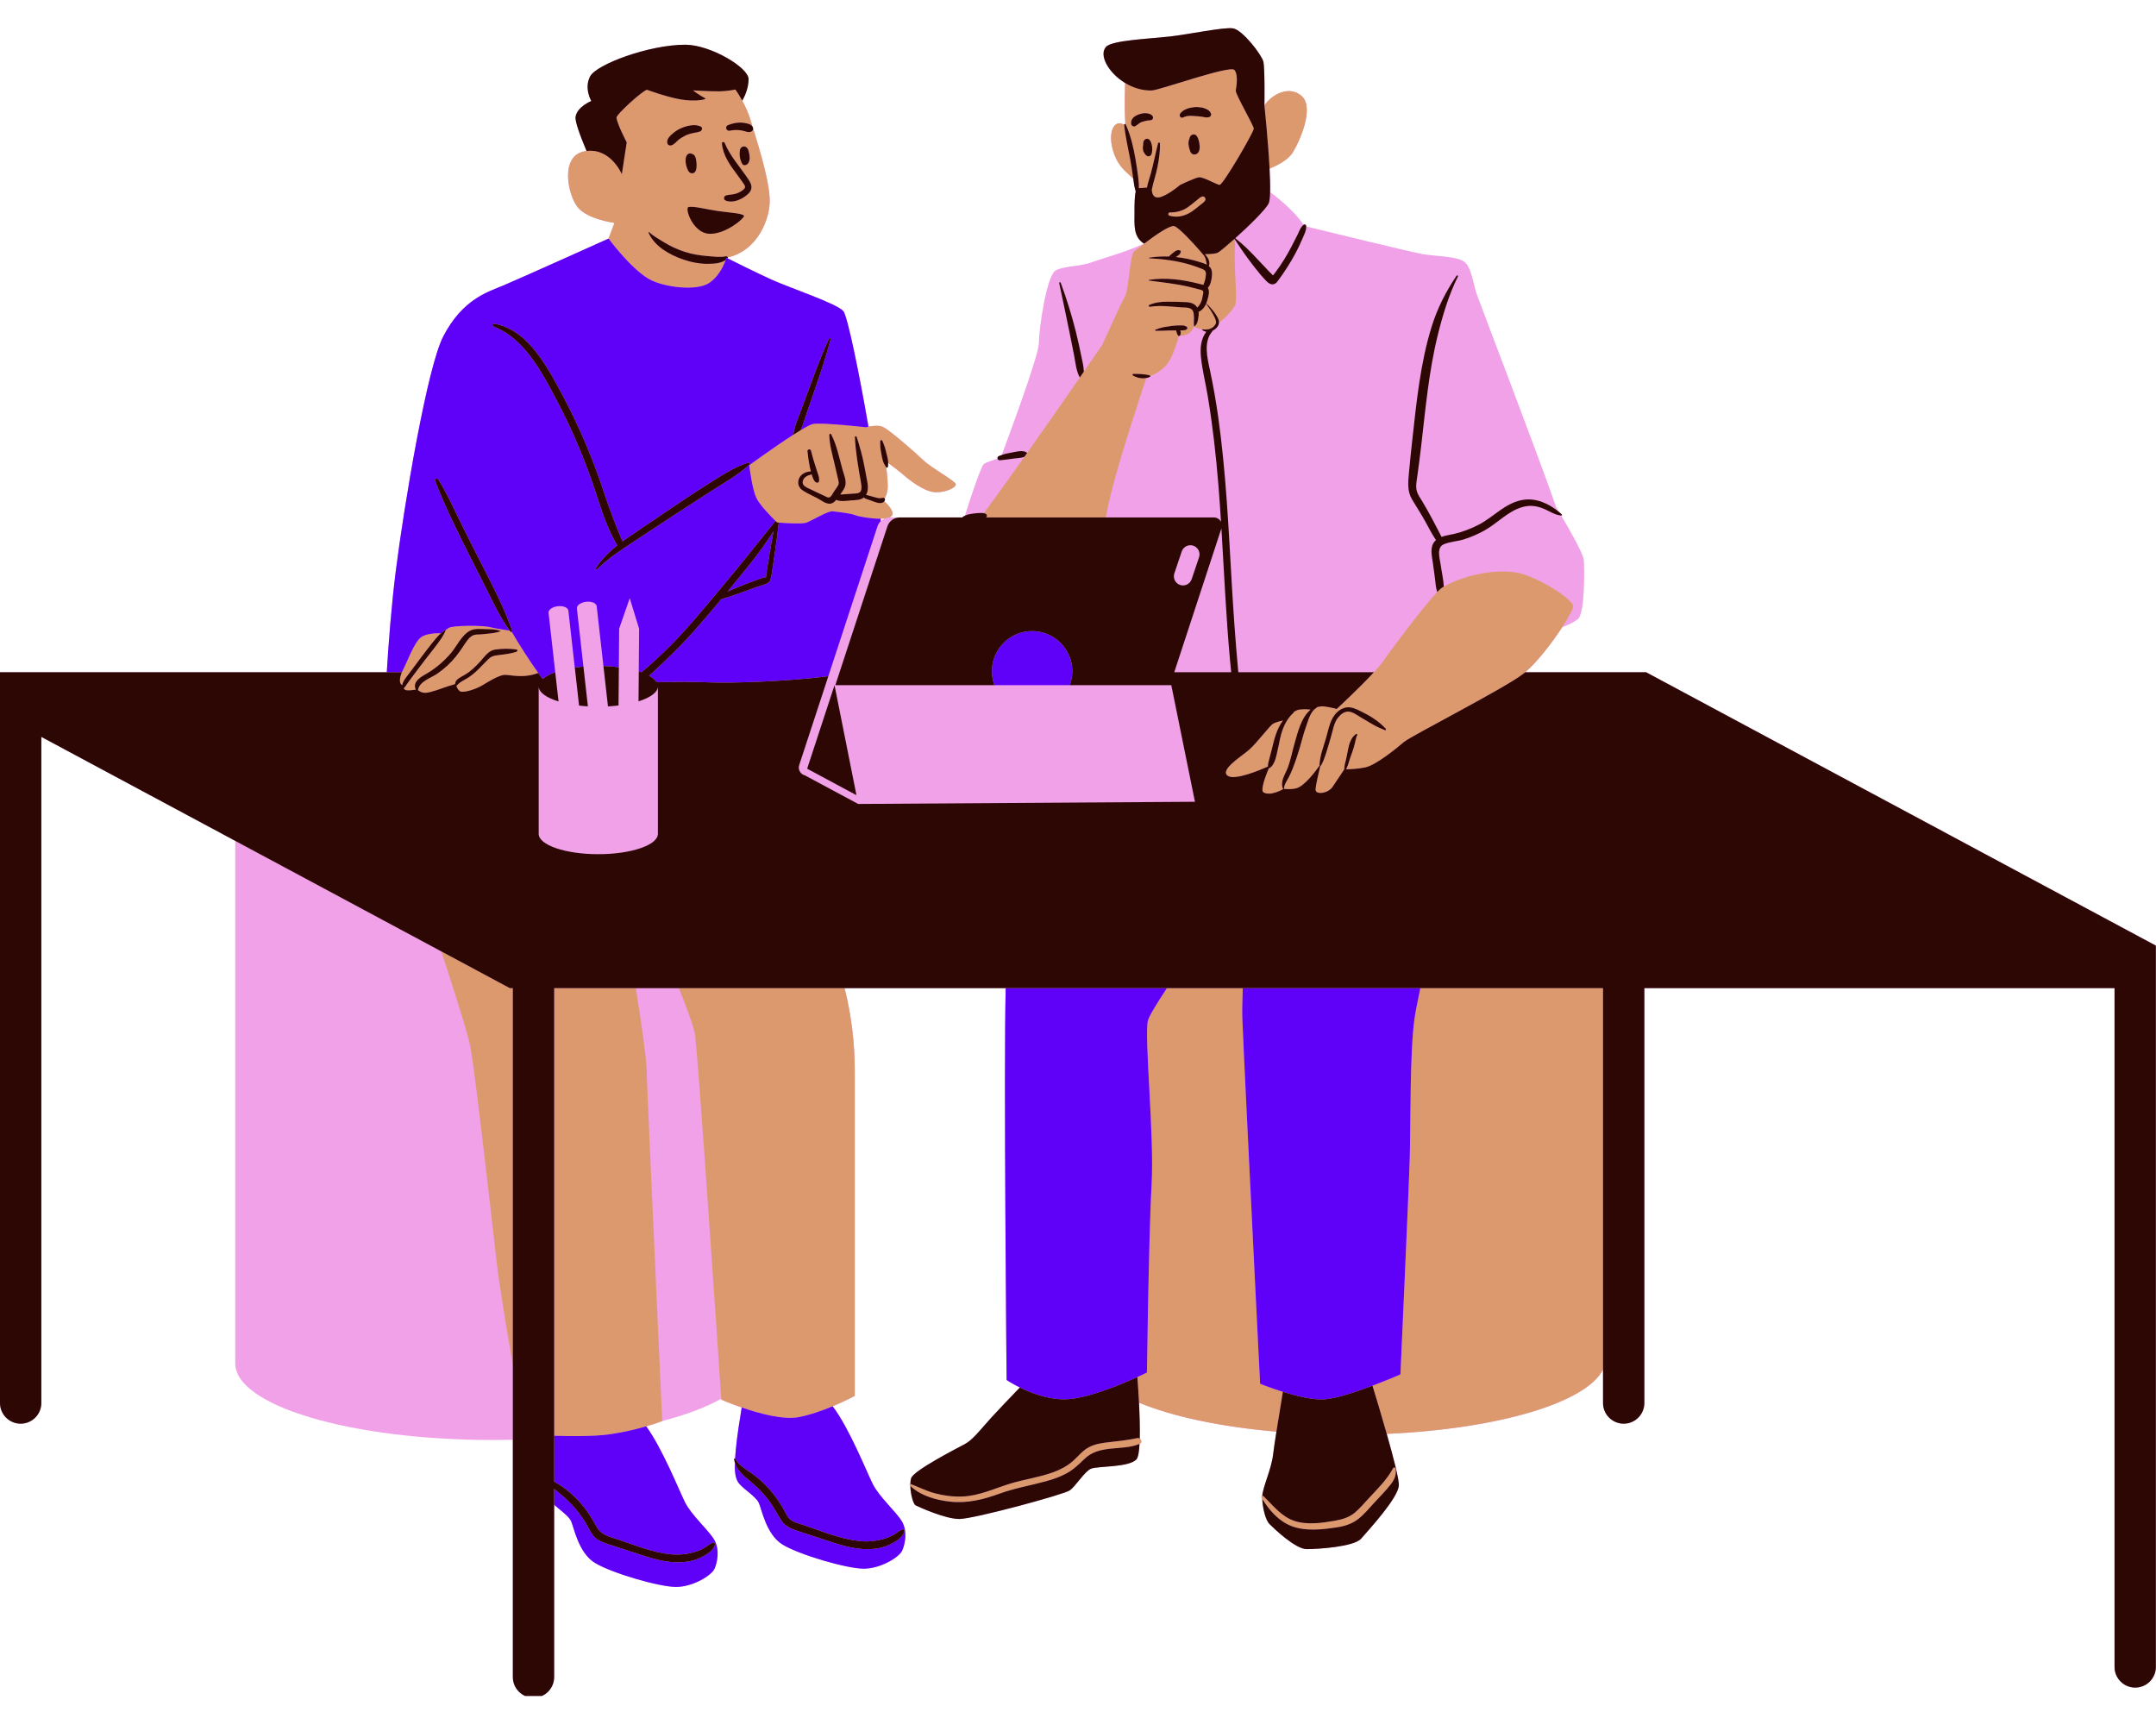 <svg xmlns="http://www.w3.org/2000/svg" xmlns:xlink="http://www.w3.org/1999/xlink" width="500" zoomAndPan="magnify" viewBox="0 0 375 300" height="400" preserveAspectRatio="xMidYMid meet" version="1.0"><defs><clipPath id="28e8d4f38c"><path d="M 0 4.695 L 375 4.695 L 375 294.945 L 0 294.945 Z M 0 4.695 " clip-rule="nonzero"/></clipPath><clipPath id="56a69361cc"><path d="M 0 4.695 L 375 4.695 L 375 294.945 L 0 294.945 Z M 0 4.695 " clip-rule="nonzero"/></clipPath></defs><g clip-path="url(#28e8d4f38c)"><path fill="#f1a1e7" d="M 286.305 116.91 L 265.293 116.91 C 267.309 115.207 269.965 111.773 271.73 109.07 C 272.461 108.809 273.656 108.316 274.461 107.645 C 275.688 106.625 275.586 98.953 275.48 97.422 C 275.406 96.305 272.898 91.941 271.535 89.648 C 271.555 89.648 271.57 89.652 271.586 89.652 C 271.676 89.656 271.727 89.535 271.66 89.477 C 271.508 89.332 271.348 89.195 271.184 89.059 C 270.875 88.539 270.676 88.219 270.676 88.219 C 267.301 78.504 257.586 53.246 256.871 51.199 C 256.156 49.156 255.949 46.395 254.621 45.473 C 253.293 44.555 249.508 44.555 247.465 44.199 C 245.566 43.871 229.473 39.941 227.188 39.383 C 227.184 39.336 227.188 39.289 227.18 39.242 C 227.152 39.07 226.906 38.977 226.77 39.074 C 226.762 39.078 226.758 39.086 226.75 39.09 C 224.578 35.996 220.914 33.41 220.914 33.41 C 220.941 32.309 220.902 30.879 220.82 29.332 C 222.195 28.758 224.047 27.805 224.816 26.578 C 226.117 24.516 228.637 18.707 226.422 16.719 C 224.203 14.734 221.148 16.488 219.926 18.324 C 219.926 18.324 220.027 11.871 219.734 10.699 C 219.438 9.527 216.117 5.176 214.453 4.93 C 212.793 4.688 206.734 5.988 203.457 6.348 C 199.633 6.77 193.375 7.012 192.363 8.156 C 191.094 9.594 192.793 12.672 195.695 14.43 C 195.637 16.438 195.586 19.473 195.734 21.582 C 195.656 21.539 195.535 21.59 195.539 21.688 C 194.969 21.387 194.348 21.293 193.863 21.84 C 192.641 23.219 193.281 27.336 195.504 29.559 C 196.156 30.211 196.684 30.699 197.105 31.07 C 197.199 31.832 197.305 32.578 197.543 33.305 C 197.34 34.094 197.316 35.582 197.324 37.113 C 197.336 38.902 197.043 41.199 199 42.375 C 195.633 43.914 191.191 45.121 189.992 45.578 C 187.836 46.395 185.293 46.191 183.656 47.008 C 182.02 47.828 180.691 57.336 180.691 59.688 C 180.691 61.809 175.301 76.277 174.23 79.133 C 174.074 79.191 173.918 79.246 173.762 79.305 C 173.523 79.398 173.457 79.605 173.512 79.777 C 172.781 79.988 171.508 80.395 171.078 80.754 C 170.727 81.047 169.105 85.527 167.832 89.688 C 167.723 89.73 167.625 89.781 167.547 89.863 C 167.535 89.863 167.523 89.867 167.512 89.867 C 167.438 89.879 167.41 89.934 167.402 89.988 L 154.77 89.988 C 154.742 89.988 154.715 89.996 154.688 89.996 C 154.812 89.945 154.93 89.887 155.008 89.816 C 155.797 89.117 154.34 87.656 153.816 87.18 C 153.875 87.098 153.922 87.004 153.93 86.883 C 153.934 86.805 153.914 86.738 153.871 86.68 C 154.051 86.371 154.285 85.855 154.375 85.121 C 154.48 84.301 154.297 82.473 154.152 81.277 C 154.266 81.363 154.445 81.293 154.453 81.133 C 154.461 80.926 154.477 80.719 154.48 80.508 C 155.184 81.031 156.512 82.027 157.227 82.656 C 158.227 83.539 160.758 85.496 162.605 85.598 C 164.453 85.699 166.301 84.805 166.246 84.223 C 166.195 83.645 162.027 81.43 160.496 79.953 C 158.965 78.477 154.801 74.887 153.691 74.309 C 152.902 73.895 151.688 74.07 151.055 74.203 C 149.465 65.027 147.41 54.949 146.684 54.109 C 145.527 52.773 137.441 50.098 134.219 48.637 C 131.422 47.371 127.551 45.43 126.578 44.941 C 126.613 44.883 126.613 44.82 126.59 44.762 C 131.371 43.707 133.609 38.871 133.859 35.516 C 134.086 32.477 132.289 26.539 130.988 22.32 C 130.98 22.227 130.953 22.137 130.906 22.059 C 130.777 21.629 130.648 21.211 130.531 20.828 C 130.191 19.727 129.699 18.605 129.105 17.516 C 129.547 16.738 130.18 15.355 130.207 13.797 C 130.242 11.73 123.52 7.777 119.199 7.777 C 112.879 7.777 103.793 11.184 102.664 13.25 C 101.531 15.316 102.844 17.566 102.844 17.566 C 102.844 17.566 100.414 18.539 100.109 20.305 C 99.973 21.098 100.93 23.672 102.023 26.266 C 101.934 26.277 101.844 26.277 101.75 26.293 C 97.309 27.062 98.762 33.891 100.469 36.027 C 102.18 38.164 106.875 38.762 106.875 38.762 L 105.852 41.492 C 105.852 41.492 90.07 48.594 87.469 49.68 C 84.867 50.766 80.461 52.016 77.098 58.5 C 74.297 63.902 70.305 87.719 68.844 99.27 C 68.074 105.328 67.574 111.965 67.273 116.91 L 0 116.91 L 0 244.004 C 0 245.988 1.609 247.598 3.594 247.598 C 5.578 247.598 7.188 245.988 7.188 244.004 L 7.188 128.152 L 40.914 146.238 L 40.914 237.105 C 40.914 244.465 60.969 250.434 85.707 250.434 C 86.887 250.434 88.047 250.414 89.199 250.387 L 89.199 291.664 C 89.199 293.648 90.809 295.258 92.797 295.258 C 94.781 295.258 96.391 293.648 96.391 291.664 L 96.391 261.691 C 97.387 262.617 98.855 263.598 99.309 264.504 C 99.828 265.547 100.562 270.035 103.484 271.812 C 106.406 273.586 114.656 275.988 117.578 275.988 C 120.504 275.988 123.738 274.004 124.262 272.855 C 124.785 271.707 125.199 269.516 124.262 267.844 C 123.32 266.176 120.293 263.562 119.145 261.266 C 118.152 259.281 115.207 251.906 112.402 248.059 C 114.137 247.555 115.184 247.141 115.184 247.141 C 115.184 247.141 115.184 247.137 115.184 247.137 C 119.367 246.047 122.859 244.73 125.449 243.25 C 125.457 243.363 125.461 243.418 125.461 243.418 C 125.461 243.418 126.945 244.07 129.008 244.781 C 128.707 246.582 128.207 249.734 127.996 251.93 C 127.934 252.562 127.891 253.133 127.855 253.664 C 127.777 253.637 127.668 253.688 127.68 253.781 C 127.711 253.996 127.766 254.191 127.824 254.383 C 127.766 256.164 127.953 257.344 128.621 258.09 C 129.562 259.133 131.441 260.281 131.965 261.324 C 132.484 262.371 133.215 266.859 136.141 268.633 C 139.062 270.41 147.312 272.812 150.234 272.812 C 153.16 272.812 156.395 270.828 156.918 269.68 C 157.438 268.531 157.855 266.336 156.918 264.668 C 155.977 262.996 152.949 260.387 151.801 258.09 C 150.781 256.047 147.699 248.32 144.828 244.574 C 147.051 243.645 148.672 242.77 148.672 242.77 C 148.672 242.77 148.672 198.297 148.672 186.367 C 148.672 181.102 148.039 176.387 146.902 171.848 L 174.926 171.848 C 174.559 185.176 175.086 240 175.086 240 C 175.086 240 175.977 240.605 177.387 241.301 C 175.594 243.168 173.469 245.391 172.473 246.488 C 170.57 248.582 169.238 250.387 167.812 251.148 C 166.387 251.906 158.969 255.711 158.496 257.043 C 158.395 257.324 158.348 257.688 158.336 258.082 C 158.223 258.07 158.152 258.227 158.23 258.309 C 158.262 258.344 158.305 258.371 158.336 258.402 C 158.367 259.844 158.836 261.586 159.254 261.797 C 159.824 262.082 164.391 264.172 166.859 264.172 C 169.332 264.172 185.02 259.93 186.066 259.199 C 187.113 258.469 188.633 255.902 189.773 255.426 C 190.914 254.949 196.336 255.234 197.668 253.809 C 197.965 253.488 198.129 252.48 198.207 251.117 C 198.215 251.113 198.227 251.109 198.234 251.105 C 198.664 250.922 198.551 250.422 198.242 250.199 C 198.289 248.348 198.219 246.062 198.109 243.941 C 203.883 246.34 212.258 248.141 222.016 248.984 C 221.738 250.734 221.52 252.219 221.438 252.953 C 221.16 255.43 219.652 258.594 219.543 260.18 C 219.43 260.23 219.348 260.367 219.43 260.504 C 219.469 260.562 219.508 260.625 219.547 260.684 C 219.609 262.207 220.094 264.34 220.805 265.047 C 221.566 265.809 225.316 269.414 227.273 269.414 C 229.234 269.414 235.5 269.016 236.742 267.594 C 238.355 265.754 243.113 260.559 243.305 258.371 C 243.387 257.41 242.371 253.477 241.203 249.367 C 260.59 248.504 275.914 243.949 278.82 238.18 L 278.82 244.004 C 278.82 245.988 280.43 247.598 282.414 247.598 C 284.402 247.598 286.012 245.988 286.012 244.004 L 286.012 171.848 L 367.789 171.848 L 367.789 289.902 C 367.789 291.887 369.398 293.496 371.383 293.496 C 373.371 293.496 374.98 291.887 374.98 289.902 L 374.98 164.457 Z M 126.031 45.707 L 126.195 45.242 C 126.203 45.238 126.207 45.234 126.215 45.23 C 126.168 45.363 126.105 45.523 126.031 45.707 Z M 153.184 90.641 C 153.18 90.496 153.172 90.355 153.168 90.215 C 153.426 90.211 153.668 90.199 153.891 90.176 C 153.629 90.285 153.387 90.441 153.184 90.641 Z M 153.184 90.641 " fill-opacity="1" fill-rule="nonzero"/></g><path fill="#dd996e" d="M 133.859 35.516 C 134.086 32.477 132.289 26.539 130.988 22.316 C 130.992 22.367 130.992 22.414 130.984 22.465 C 130.914 22.945 130.344 23.031 129.945 22.938 C 129.676 22.871 129.422 22.773 129.145 22.723 C 129.105 22.715 129.062 22.707 129.02 22.699 C 129.016 22.699 129 22.695 128.984 22.695 C 128.969 22.691 128.953 22.688 128.949 22.688 C 128.879 22.68 128.809 22.668 128.738 22.66 C 128.715 22.656 128.691 22.652 128.668 22.648 C 128.668 22.648 128.668 22.648 128.664 22.648 C 128.598 22.645 128.535 22.637 128.473 22.629 C 127.934 22.59 127.422 22.625 126.941 22.73 C 126.688 22.785 126.445 22.676 126.34 22.434 C 126.246 22.227 126.316 21.898 126.547 21.797 C 127.18 21.523 127.816 21.363 128.504 21.324 C 129.082 21.293 129.676 21.383 130.23 21.551 C 130.496 21.633 130.773 21.812 130.906 22.059 C 130.773 21.629 130.645 21.211 130.527 20.828 C 130.191 19.727 129.699 18.605 129.105 17.512 C 128.746 16.855 128.355 16.203 127.918 15.578 C 127.918 15.578 126.609 15.84 125.312 15.879 C 123.871 15.922 120.527 15.719 120.527 15.719 C 120.527 15.719 121.797 16.672 122.652 17.082 C 123.094 17.297 120.91 17.719 118.469 17.305 C 115.941 16.879 112.52 15.609 112.52 15.609 C 111.633 15.863 107.148 19.945 107.223 20.488 C 107.387 21.676 109.008 24.754 109.008 24.754 L 108.156 30.305 C 108.156 30.305 106.266 25.738 102.023 26.266 C 101.934 26.277 101.844 26.277 101.75 26.293 C 97.309 27.062 98.762 33.891 100.469 36.027 C 102.176 38.164 106.875 38.762 106.875 38.762 L 105.848 41.492 C 105.848 41.492 109.535 46.512 112.754 48.457 C 115.273 49.977 121.199 50.699 123.395 49.184 C 124.816 48.207 125.629 46.672 126.031 45.707 L 126.195 45.242 C 125.324 45.797 124.23 45.875 123.215 45.887 C 121.734 45.902 120.262 45.621 118.863 45.141 C 116.465 44.316 113.879 42.891 112.801 40.477 C 112.77 40.402 112.852 40.332 112.914 40.391 C 113.688 41.086 114.625 41.598 115.508 42.145 C 116.629 42.84 117.859 43.395 119.113 43.801 C 120.418 44.227 121.75 44.43 123.113 44.543 C 124.094 44.621 125.309 44.793 126.277 44.578 C 126.414 44.547 126.551 44.645 126.594 44.762 C 131.371 43.703 133.609 38.871 133.859 35.516 Z M 128.68 26.219 C 128.684 26.113 128.699 26.004 128.742 25.902 C 128.746 25.895 128.754 25.891 128.754 25.887 C 128.777 25.828 128.816 25.773 128.863 25.727 C 129.066 25.484 129.414 25.383 129.715 25.543 C 129.973 25.68 130.109 25.941 130.188 26.207 C 130.27 26.465 130.316 26.727 130.352 26.996 C 130.379 27.211 130.402 27.438 130.383 27.656 C 130.336 28.109 130.137 28.617 129.633 28.723 C 129.426 28.762 129.207 28.695 129.098 28.504 C 128.797 27.977 128.648 27.383 128.641 26.777 C 128.641 26.602 128.652 26.406 128.68 26.219 Z M 119.082 23.648 C 118.867 23.758 118.656 23.879 118.449 24.012 C 118.355 24.074 118.258 24.137 118.168 24.207 C 118.148 24.219 118.098 24.258 118.086 24.266 C 118.043 24.301 118 24.336 117.957 24.371 C 117.559 24.715 117.258 25.156 116.719 25.289 C 116.367 25.375 116.066 25.121 116.043 24.773 C 116.004 24.121 116.527 23.629 116.988 23.238 C 117.414 22.875 117.879 22.547 118.395 22.32 C 118.914 22.094 119.441 21.914 120 21.824 C 120.305 21.777 120.598 21.754 120.906 21.77 C 121.074 21.777 121.246 21.785 121.406 21.836 C 121.527 21.875 121.637 21.93 121.762 21.957 C 122.324 22.07 122.141 22.859 121.633 22.895 C 121.531 22.902 121.438 22.969 121.336 22.992 C 121.219 23.023 121.09 23.031 120.969 23.055 C 120.746 23.098 120.52 23.145 120.301 23.199 C 120.062 23.254 119.832 23.324 119.605 23.41 C 119.551 23.43 119.496 23.449 119.445 23.473 C 119.43 23.477 119.402 23.488 119.391 23.496 C 119.285 23.547 119.184 23.594 119.082 23.648 Z M 119.262 27.59 C 119.305 27.219 119.469 26.828 119.855 26.703 C 120.035 26.645 120.234 26.684 120.395 26.777 C 120.395 26.777 120.398 26.777 120.398 26.777 C 120.578 26.828 120.742 26.941 120.848 27.113 C 121.031 27.414 121.082 27.828 121.129 28.172 C 121.168 28.48 121.18 28.793 121.145 29.105 C 121.105 29.516 121.012 29.98 120.555 30.117 C 120.301 30.191 120.023 30.094 119.848 29.902 C 119.734 29.781 119.664 29.629 119.598 29.48 C 119.336 28.898 119.184 28.23 119.262 27.59 Z M 123.336 40.66 C 120.539 40.523 119.09 36.277 119.723 36.027 C 120.402 35.754 122.992 36.434 124.902 36.707 C 126.812 36.98 129.473 37.117 129.402 37.594 C 129.336 38.07 126.129 40.797 123.336 40.66 Z M 130.656 32.906 C 130.504 33.469 129.98 33.887 129.527 34.207 C 128.617 34.848 127.227 35.359 126.164 34.852 C 125.785 34.668 125.914 34.094 126.277 33.988 C 126.801 33.836 127.344 33.859 127.871 33.719 C 128.352 33.59 128.812 33.363 129.203 33.055 C 129.395 32.902 129.617 32.727 129.586 32.461 C 129.555 32.195 129.312 31.918 129.168 31.703 C 128.879 31.277 128.574 30.863 128.266 30.449 C 127.008 28.75 125.758 27.094 125.57 24.926 C 125.543 24.629 125.945 24.637 126.039 24.859 C 127.012 27.172 128.758 29.078 130.137 31.141 C 130.48 31.656 130.832 32.258 130.656 32.906 Z M 89.004 109.887 C 90.539 112.492 92.129 114.938 93.625 117.035 C 90.859 118.09 88.555 117.273 87.652 117.379 C 86.691 117.492 84.938 118.539 83.891 119.188 C 82.848 119.84 80.641 120.547 80.047 120.234 C 79.684 120.047 79.484 119.605 79.379 119.289 C 79.395 119.281 79.41 119.277 79.422 119.262 C 79.973 118.574 80.859 118.238 81.57 117.766 C 82.426 117.195 83.16 116.473 83.863 115.727 C 84.207 115.367 84.559 115.008 84.914 114.66 C 85.328 114.258 85.711 114.07 86.281 113.992 C 87.508 113.816 88.66 113.742 89.848 113.34 C 90.016 113.285 90.059 112.988 89.848 112.957 C 88.586 112.773 87.336 112.793 86.074 112.977 C 84.953 113.141 84.262 114.246 83.539 115.027 C 82.73 115.898 81.871 116.766 80.832 117.367 C 80.422 117.602 79.992 117.801 79.621 118.102 C 79.293 118.371 79.172 118.609 79.156 118.973 C 78.926 119.043 78.402 119.199 77.812 119.387 C 77.023 119.641 74.957 120.461 74.023 120.488 C 73.344 120.508 72.891 120.184 72.695 120.008 C 72.703 119.992 72.715 119.984 72.719 119.965 C 72.965 118.496 74.996 117.902 76.074 117.148 C 77.289 116.301 78.395 115.305 79.32 114.148 C 79.758 113.598 80.152 113.02 80.547 112.438 C 80.988 111.789 81.488 110.902 82.207 110.527 C 82.613 110.312 83.113 110.355 83.559 110.328 C 83.98 110.305 84.395 110.254 84.812 110.207 C 85.551 110.129 86.375 110.078 87.051 109.758 C 87.062 109.75 87.059 109.734 87.047 109.73 C 86.199 109.395 85.152 109.441 84.258 109.41 C 83.449 109.383 82.461 109.297 81.723 109.699 C 80.266 110.488 79.465 112.375 78.426 113.59 C 77.285 114.922 75.965 116.09 74.465 117 C 73.398 117.641 71.652 118.43 72.312 119.941 C 71.887 120.008 71.07 120.121 70.66 120.039 C 70.438 119.992 70.305 119.855 70.223 119.707 C 70.523 119.402 70.727 119.047 70.973 118.695 C 71.25 118.297 71.551 117.906 71.844 117.516 C 72.508 116.621 73.18 115.734 73.859 114.848 C 74.52 113.992 75.203 113.152 75.852 112.289 C 76.461 111.477 77.152 110.586 77.504 109.629 C 77.508 109.621 77.5 109.617 77.496 109.609 C 77.664 109.465 77.867 109.312 78.109 109.172 C 78.809 108.781 83.891 108.703 85.359 109.098 C 85.988 109.266 87.324 109.484 88.652 109.672 C 88.691 109.727 88.727 109.781 88.766 109.832 C 88.824 109.91 88.93 109.922 89.004 109.887 Z M 71.102 117.195 C 70.684 117.766 70.078 118.426 69.957 119.156 C 69.379 118.887 69.492 117.871 69.906 116.91 C 69.965 116.77 70.027 116.637 70.098 116.504 C 70.75 115.262 72.02 111.754 73.207 110.852 C 74.152 110.133 75.992 110.105 76.707 110.125 C 76.129 110.648 75.609 111.281 75.141 111.859 C 74.441 112.73 73.777 113.629 73.102 114.52 C 72.43 115.406 71.762 116.297 71.102 117.195 Z M 166.246 84.223 C 166.297 84.805 164.453 85.699 162.605 85.598 C 160.758 85.496 158.227 83.539 157.227 82.656 C 156.512 82.027 155.184 81.031 154.48 80.508 C 154.48 80.34 154.473 80.172 154.445 80.004 C 154.379 79.617 154.289 79.242 154.188 78.863 C 154.094 78.504 154.02 78.129 153.906 77.773 C 153.785 77.402 153.617 77.043 153.477 76.68 C 153.402 76.492 153.098 76.5 153.102 76.734 C 153.105 77.125 153.09 77.531 153.133 77.922 C 153.172 78.301 153.258 78.68 153.324 79.059 C 153.391 79.43 153.461 79.793 153.57 80.156 C 153.684 80.547 153.895 80.879 154.098 81.23 C 154.109 81.254 154.133 81.266 154.152 81.277 C 154.297 82.473 154.48 84.301 154.375 85.121 C 154.285 85.855 154.051 86.371 153.871 86.68 C 153.855 86.656 153.848 86.633 153.82 86.617 C 153.742 86.566 153.652 86.59 153.566 86.586 C 153.496 86.582 153.438 86.582 153.367 86.598 C 153.348 86.605 153.23 86.633 153.289 86.625 C 153.188 86.641 153.074 86.645 152.969 86.641 C 152.762 86.637 152.578 86.59 152.352 86.527 C 151.996 86.43 151.645 86.332 151.289 86.234 C 151.125 86.188 150.961 86.133 150.793 86.098 C 150.738 86.082 150.68 86.086 150.625 86.082 C 150.785 85.816 150.887 85.516 150.926 85.195 C 151.004 84.609 150.902 84.031 150.793 83.453 C 150.641 82.637 150.484 81.816 150.328 81 C 150.004 79.293 149.539 77.629 149.004 75.98 C 148.953 75.816 148.68 75.836 148.691 76.023 C 148.832 78.637 149.258 81.176 149.723 83.75 C 149.801 84.176 149.887 84.629 149.82 85.062 C 149.738 85.609 149.41 85.77 148.887 85.816 C 148.258 85.875 147.625 85.906 146.996 85.949 C 146.738 85.969 146.465 86.012 146.207 85.977 C 146.188 85.977 146.176 85.965 146.16 85.961 C 146.559 85.441 146.984 84.879 147.066 84.25 C 147.176 83.41 146.777 82.5 146.551 81.703 C 145.973 79.637 145.562 77.434 144.566 75.527 C 144.484 75.371 144.234 75.445 144.238 75.617 C 144.27 77.348 144.77 79 145.16 80.68 C 145.355 81.523 145.547 82.371 145.746 83.211 C 145.848 83.641 145.988 84.027 145.762 84.438 C 145.57 84.781 145.316 85.102 145.094 85.426 C 144.895 85.715 144.691 86.172 144.422 86.406 C 144.109 86.676 143.734 86.387 143.398 86.242 C 142.621 85.895 141.855 85.512 141.086 85.145 C 140.418 84.824 139.348 84.504 139.668 83.551 C 139.887 82.906 140.559 82.656 141.184 82.504 C 141.191 82.52 141.195 82.539 141.199 82.555 C 141.344 83.016 141.48 83.535 141.871 83.855 C 142.055 84.008 142.406 83.984 142.457 83.699 C 142.543 83.238 142.395 82.801 142.25 82.367 C 142.102 81.922 141.969 81.473 141.82 81.027 C 141.527 80.156 141.277 79.27 141.059 78.379 C 140.977 78.043 140.414 78.105 140.449 78.461 C 140.535 79.395 140.672 80.324 140.855 81.242 C 140.906 81.492 140.969 81.738 141.035 81.984 C 139.965 82.02 138.914 82.629 138.84 83.82 C 138.801 84.48 139.148 84.988 139.684 85.336 C 140.453 85.836 141.332 86.207 142.145 86.633 C 142.777 86.961 143.555 87.617 144.305 87.605 C 144.789 87.598 145.152 87.293 145.449 86.93 C 146.145 87.309 147.59 87.062 148.098 87.02 C 148.797 86.969 149.594 87 150.188 86.574 C 150.207 86.559 150.223 86.535 150.246 86.52 C 150.328 86.582 150.414 86.648 150.504 86.699 C 150.645 86.777 150.82 86.816 150.973 86.871 C 151.277 86.98 151.578 87.09 151.883 87.195 C 152.348 87.363 152.906 87.602 153.402 87.449 C 153.582 87.398 153.723 87.309 153.816 87.176 C 154.34 87.656 155.797 89.113 155.012 89.816 C 154.93 89.887 154.816 89.945 154.688 89.996 C 154.406 90.008 154.141 90.07 153.891 90.176 C 153.668 90.199 153.426 90.211 153.172 90.215 C 151.539 90.234 149.418 89.848 148.785 89.605 C 147.836 89.234 145.57 89.023 144.832 88.918 C 144.094 88.812 141.242 90.5 140.348 90.871 C 139.586 91.184 136.395 90.965 135.449 90.891 C 135.434 90.891 135.414 90.887 135.398 90.887 C 135.262 90.875 135.18 90.871 135.18 90.871 C 135.18 90.871 135.074 90.77 134.902 90.602 C 134.176 89.895 132.23 87.93 131.59 86.648 C 130.801 85.066 130.324 80.898 130.324 80.898 C 130.324 80.898 134.68 77.73 138 75.602 C 138.445 75.316 138.871 75.051 139.266 74.812 C 140.273 74.207 141.078 73.785 141.457 73.727 C 143.09 73.461 150.633 74.305 150.633 74.305 C 150.633 74.305 150.801 74.258 151.055 74.203 C 151.691 74.066 152.906 73.891 153.695 74.305 C 154.801 74.887 158.969 78.473 160.5 79.949 C 162.023 81.43 166.191 83.645 166.246 84.223 Z M 166.246 84.223 " fill-opacity="1" fill-rule="nonzero"/><path fill="#dd996e" d="M 278.82 171.848 L 278.82 238.18 C 275.914 243.949 260.59 248.504 241.203 249.367 C 240.324 246.273 239.363 243.09 238.719 240.992 C 241.406 239.977 243.578 239.023 243.578 239.023 C 243.578 239.023 243.922 231.562 244.293 223.184 C 244.688 214.195 245.121 204.148 245.207 201.117 C 245.371 195.258 245.207 183.059 246.02 177.199 C 246.156 176.203 246.527 174.305 247.047 171.844 L 278.82 171.844 Z M 199.668 227.824 C 199.551 233.898 199.488 238.699 199.488 238.699 C 199.488 238.699 198.852 239.02 197.82 239.488 C 197.91 240.656 198.02 242.242 198.105 243.941 C 203.883 246.34 212.258 248.141 222.012 248.984 C 222.359 246.762 222.793 244.121 223.137 242.055 C 220.906 241.359 219.172 240.652 219.172 240.652 C 219.172 240.652 218.812 233.391 218.332 223.766 C 217.453 206.047 216.188 180.305 216.082 177.039 C 216.047 175.93 216.082 174.07 216.156 171.848 L 202.965 171.848 C 201.133 174.629 199.82 176.797 199.652 177.527 C 199 180.293 200.789 197.539 200.301 206 C 200.031 210.695 199.809 220.25 199.668 227.824 Z M 209.801 52.785 C 209.965 52.918 210.125 53.055 210.277 53.215 C 210.516 53.469 210.746 53.73 210.965 54 C 211.199 54.281 211.402 54.582 211.594 54.895 C 211.785 55.211 211.973 55.531 212.02 55.906 C 212.027 55.98 212.027 56.059 212.02 56.133 C 213.191 55.215 214.305 54.02 214.809 53.133 C 215.121 52.59 214.918 49.637 214.824 47.277 C 214.719 44.699 214.77 42.258 214.785 41.645 C 214.762 41.613 214.742 41.582 214.723 41.551 C 213.453 42.684 212.355 43.598 211.914 43.887 C 211.562 44.117 210.695 44.207 209.57 44.199 C 209.762 44.422 209.953 44.641 210.098 44.902 C 210.25 45.188 210.355 45.504 210.352 45.828 C 210.348 45.973 210.316 46.137 210.25 46.277 C 210.328 46.344 210.41 46.406 210.477 46.488 C 210.855 46.969 210.844 47.59 210.777 48.172 C 210.703 48.816 210.527 49.602 210.078 50.07 C 210.094 50.094 210.109 50.113 210.125 50.137 C 210.426 50.672 210.223 51.34 210.086 51.891 C 210.012 52.191 209.922 52.496 209.801 52.785 Z M 118.078 171.848 C 119.625 175.688 120.734 178.77 120.906 180.074 C 121.359 183.555 123.395 212.996 124.586 230.492 C 125.051 237.293 125.387 242.293 125.449 243.25 C 125.457 243.359 125.461 243.418 125.461 243.418 C 125.461 243.418 126.941 244.066 129.008 244.781 C 132 245.809 136.215 246.969 138.91 246.453 C 140.922 246.07 143.062 245.305 144.824 244.57 C 147.047 243.645 148.672 242.766 148.672 242.766 C 148.672 242.766 148.672 198.297 148.672 186.363 C 148.672 181.102 148.035 176.387 146.898 171.844 L 118.078 171.844 Z M 76.754 165.457 C 79.23 173 81.484 180.137 81.852 182.242 C 82.727 187.234 85.457 211.312 86.371 219.34 C 86.508 220.543 86.715 222.07 86.973 223.789 C 87.562 227.777 88.41 232.816 89.199 237.375 L 89.199 171.848 L 88.672 171.848 Z M 114.258 226.84 C 113.516 210.426 112.574 189.453 112.445 185.715 C 112.371 183.586 111.594 178.133 110.594 171.848 L 96.391 171.848 L 96.391 249.699 C 99.52 249.789 103.387 249.805 105.762 249.48 C 108.406 249.121 110.723 248.547 112.402 248.059 C 114.133 247.555 115.184 247.141 115.184 247.141 C 115.184 247.141 115.184 247.137 115.184 247.137 C 115.18 247.059 114.766 238.008 114.258 226.84 Z M 224.816 26.578 C 226.117 24.516 228.637 18.707 226.422 16.719 C 224.203 14.734 221.148 16.488 219.926 18.324 C 219.926 18.324 220.566 24.398 220.82 29.332 C 222.195 28.758 224.047 27.805 224.816 26.578 Z M 195.734 21.582 C 195.586 19.473 195.637 16.438 195.695 14.43 C 197.043 15.246 198.645 15.781 200.332 15.734 C 201.648 15.699 213.965 11.285 214.699 12.164 C 215.43 13.047 215.039 15.098 214.941 15.734 C 214.844 16.371 218.07 21.793 218.07 22.383 C 218.07 22.969 212.695 32.258 212.109 32.16 C 211.52 32.059 209.273 30.738 208.539 30.836 C 207.805 30.934 205.266 32.16 205.266 32.16 C 205.266 32.16 203.504 33.672 202.039 34.211 C 200.867 34.641 200.383 34.008 200.336 32.988 C 200.535 31.98 200.859 30.988 201.102 30.004 C 201.414 28.727 201.652 27.434 201.727 26.125 C 201.75 25.738 201.762 25.352 201.754 24.957 C 201.75 24.773 201.473 24.727 201.426 24.914 C 200.973 26.68 200.637 28.473 200.152 30.234 C 199.941 30.992 199.637 31.809 199.496 32.621 C 198.848 32.672 198.332 32.707 198.082 32.719 C 198.094 32.43 198.086 32.145 198.07 31.859 C 198.047 31.48 198.004 31.102 197.957 30.711 C 197.824 29.688 197.672 28.668 197.496 27.652 C 197.148 25.684 196.723 23.754 195.914 21.926 C 195.871 21.824 195.832 21.727 195.785 21.629 C 195.777 21.605 195.758 21.594 195.734 21.582 Z M 208.582 24.777 C 208.512 24.418 208.395 24.031 208.207 23.719 C 208.066 23.484 207.816 23.344 207.539 23.383 C 207.512 23.387 207.488 23.398 207.465 23.402 C 207.441 23.41 207.422 23.402 207.398 23.418 C 207.398 23.418 207.398 23.422 207.398 23.422 C 207.191 23.492 207.039 23.641 206.949 23.848 C 206.922 23.918 206.906 23.988 206.898 24.062 C 206.742 24.402 206.684 24.793 206.73 25.176 C 206.773 25.543 206.867 25.898 206.988 26.246 C 207.066 26.457 207.16 26.648 207.363 26.766 C 207.547 26.875 207.773 26.891 207.973 26.832 C 208.805 26.578 208.707 25.445 208.582 24.777 Z M 205.824 20.41 C 206.465 20.086 207.145 20.129 207.867 20.188 C 208.078 20.207 208.289 20.211 208.5 20.23 C 208.527 20.234 208.543 20.234 208.559 20.234 C 208.57 20.238 208.582 20.238 208.602 20.242 C 208.75 20.266 208.898 20.293 209.047 20.309 C 209.094 20.312 209.145 20.316 209.191 20.32 C 209.203 20.324 209.207 20.324 209.23 20.328 C 209.332 20.344 209.434 20.371 209.539 20.391 C 209.797 20.441 210.031 20.441 210.289 20.379 C 210.531 20.32 210.734 20.012 210.637 19.766 C 210.41 19.195 209.922 18.98 209.371 18.789 C 209.105 18.695 208.816 18.672 208.539 18.645 C 208.305 18.621 208.062 18.602 207.828 18.625 C 206.898 18.715 205.906 18.953 205.293 19.723 C 204.988 20.102 205.359 20.648 205.824 20.41 Z M 200.41 26.062 C 200.426 25.746 200.387 25.422 200.309 25.113 C 200.23 24.805 200.098 24.391 199.809 24.215 C 199.398 23.965 198.953 24.297 198.871 24.715 C 198.836 24.895 198.824 25.082 198.828 25.266 C 198.762 25.562 198.758 25.871 198.832 26.168 C 198.898 26.43 199.035 26.668 199.211 26.871 C 199.297 26.973 199.395 27.07 199.516 27.129 C 199.734 27.238 199.992 27.199 200.16 27.012 C 200.367 26.773 200.395 26.363 200.41 26.062 Z M 196.738 21.488 C 196.773 21.934 197.27 22.156 197.609 21.852 C 197.617 21.844 197.633 21.832 197.648 21.82 C 197.652 21.816 197.656 21.816 197.66 21.812 C 197.742 21.766 197.82 21.715 197.891 21.652 C 197.914 21.637 197.934 21.617 197.953 21.598 C 198.031 21.551 198.109 21.484 198.172 21.434 C 198.176 21.43 198.176 21.43 198.176 21.426 C 198.184 21.422 198.195 21.414 198.203 21.41 C 198.258 21.371 198.312 21.34 198.371 21.309 C 198.398 21.293 198.426 21.281 198.453 21.266 C 198.465 21.266 198.473 21.262 198.48 21.258 C 198.539 21.242 198.609 21.207 198.652 21.191 C 198.906 21.109 199.168 21.055 199.43 20.992 C 199.484 20.977 199.539 20.969 199.598 20.957 C 199.629 20.957 199.66 20.953 199.695 20.953 C 199.703 20.953 199.777 20.941 199.828 20.938 C 199.844 20.934 199.879 20.934 199.887 20.93 C 199.918 20.93 199.949 20.93 199.98 20.93 C 199.992 20.93 200.055 20.922 200.098 20.914 C 200.098 20.914 200.094 20.914 200.094 20.914 C 200.156 20.91 200.137 20.91 200.098 20.914 C 200.285 20.891 200.438 20.816 200.52 20.633 C 200.594 20.449 200.543 20.273 200.422 20.125 C 200.16 19.805 199.719 19.719 199.328 19.688 C 198.957 19.66 198.578 19.742 198.227 19.848 C 197.852 19.965 197.473 20.137 197.172 20.402 C 197.043 20.52 196.918 20.688 196.844 20.844 C 196.75 21.043 196.723 21.27 196.738 21.488 Z M 198.434 21.27 C 198.441 21.27 198.445 21.27 198.453 21.266 C 198.457 21.266 198.457 21.266 198.461 21.262 C 198.453 21.266 198.441 21.27 198.434 21.27 Z M 197.648 21.82 C 197.652 21.82 197.652 21.816 197.652 21.816 C 197.609 21.844 197.629 21.836 197.648 21.82 Z M 197.652 21.816 C 197.656 21.816 197.656 21.812 197.66 21.812 C 197.668 21.805 197.672 21.801 197.672 21.797 C 197.672 21.801 197.664 21.809 197.652 21.816 Z M 198.465 21.262 C 198.461 21.262 198.461 21.262 198.461 21.262 C 198.465 21.262 198.473 21.258 198.48 21.258 C 198.504 21.246 198.52 21.234 198.465 21.262 Z M 197.105 31.07 C 197.09 30.949 197.074 30.832 197.059 30.711 C 196.922 29.695 196.758 28.684 196.574 27.68 C 196.203 25.684 195.73 23.719 195.535 21.699 C 195.535 21.695 195.535 21.691 195.535 21.691 C 194.969 21.387 194.348 21.293 193.863 21.84 C 192.641 23.219 193.281 27.336 195.504 29.562 C 196.156 30.211 196.684 30.699 197.105 31.07 Z M 209.082 34.184 C 208.777 34.285 208.555 34.5 208.309 34.699 C 208.102 34.871 207.895 35.039 207.684 35.207 C 207.277 35.539 206.871 35.871 206.43 36.156 C 205.57 36.711 204.508 36.965 203.488 36.945 C 203.164 36.941 203.098 37.426 203.41 37.512 C 203.957 37.656 204.516 37.727 205.074 37.648 C 205.664 37.566 206.227 37.383 206.754 37.113 C 207.266 36.852 207.715 36.492 208.164 36.137 C 208.398 35.949 208.629 35.762 208.859 35.574 C 209.125 35.363 209.434 35.168 209.613 34.871 C 209.812 34.531 209.477 34.047 209.082 34.184 Z M 198.242 250.199 C 198.121 250.113 197.973 250.062 197.809 250.102 C 196.262 250.438 194.738 250.605 193.164 250.781 C 191.875 250.926 190.496 251.078 189.34 251.715 C 188.262 252.309 187.504 253.305 186.594 254.109 C 185.594 254.992 184.387 255.613 183.133 256.062 C 180.699 256.938 178.117 257.281 175.648 258.039 C 172.852 258.902 170.27 260.168 167.289 260.266 C 165.703 260.316 164.129 260.105 162.598 259.699 C 161.117 259.312 159.785 258.602 158.359 258.082 C 158.352 258.078 158.344 258.082 158.336 258.082 C 158.219 258.066 158.148 258.223 158.23 258.309 C 158.262 258.344 158.301 258.371 158.332 258.402 C 160.094 260.152 162.953 260.922 165.344 261.164 C 168.336 261.473 171.07 260.766 173.863 259.758 C 176.504 258.809 179.227 258.348 181.922 257.613 C 183.141 257.281 184.352 256.859 185.469 256.258 C 186.668 255.609 187.598 254.723 188.566 253.781 C 189.891 252.488 191.371 252.148 193.164 251.945 C 194.844 251.758 196.625 251.777 198.203 251.117 C 198.215 251.113 198.223 251.109 198.234 251.105 C 198.664 250.922 198.551 250.422 198.242 250.199 Z M 242.312 255.328 C 241.234 257.352 239.555 258.969 238.012 260.637 C 237.254 261.453 236.527 262.332 235.672 263.051 C 234.695 263.875 233.504 264.234 232.266 264.457 C 230 264.863 227.406 265.246 225.168 264.516 C 222.895 263.777 221.434 261.828 219.793 260.223 C 219.719 260.148 219.621 260.145 219.543 260.18 C 219.426 260.23 219.348 260.367 219.43 260.504 C 219.465 260.562 219.508 260.625 219.547 260.684 C 220.762 262.664 222.41 264.543 224.617 265.398 C 227.105 266.367 230.012 266.008 232.586 265.617 C 233.906 265.418 235.145 265.023 236.211 264.199 C 237.25 263.398 238.102 262.352 238.988 261.391 C 239.938 260.355 240.945 259.355 241.82 258.254 C 242.512 257.387 242.941 256.523 242.734 255.387 C 242.699 255.188 242.402 255.164 242.312 255.328 Z M 226.078 130.023 C 225.715 131.246 225.316 132.477 224.844 133.66 C 224.645 134.152 224.434 134.645 224.191 135.121 C 223.902 135.695 223.328 136.449 223.344 137.121 C 223.344 137.156 223.324 137.18 223.305 137.195 C 223.426 137.211 224.438 137.328 225.395 137.121 C 226.859 136.797 228.871 134.062 229.531 133.117 C 229.516 133.094 229.5 133.07 229.504 133.035 C 229.574 131.406 230.23 129.793 230.676 128.23 C 231.121 126.676 231.336 125.059 232.551 123.875 C 233.02 123.418 233.633 123.082 234.293 123.02 C 235.082 122.941 235.789 123.266 236.48 123.598 C 238.18 124.406 239.75 125.352 241.031 126.738 C 241.125 126.84 241.035 127.051 240.887 126.992 C 240.145 126.684 239.441 126.391 238.75 125.98 C 238.086 125.586 237.422 125.191 236.754 124.805 C 236.082 124.414 235.27 123.75 234.461 123.758 C 233.746 123.766 233.145 124.281 232.727 124.809 C 232.207 125.473 232.012 126.191 231.809 126.992 C 231.617 127.719 231.422 128.441 231.203 129.16 C 230.793 130.488 230.453 131.891 229.785 133.113 C 229.758 133.164 229.707 133.18 229.656 133.18 C 229.422 134.125 228.84 136.57 228.82 137.324 C 228.793 138.27 231.004 138.023 231.781 136.84 C 232.363 135.949 233.707 133.961 233.816 133.801 C 233.809 133.219 233.98 132.652 234.113 132.094 C 234.246 131.52 234.359 130.945 234.465 130.363 C 234.566 129.832 234.711 129.266 234.945 128.777 C 235.043 128.578 235.152 128.371 235.285 128.191 C 235.434 127.996 235.648 127.844 235.824 127.676 C 235.945 127.559 236.156 127.711 236.062 127.859 C 235.914 128.098 235.887 128.352 235.809 128.617 C 235.742 128.84 235.711 129.066 235.656 129.289 C 235.535 129.785 235.395 130.277 235.219 130.754 C 235.027 131.27 234.844 131.785 234.68 132.312 C 234.52 132.812 234.383 133.328 234.121 133.789 C 234.688 133.789 236.004 133.754 237.43 133.469 C 239.324 133.09 242.926 130.121 244.188 129.047 C 245.449 127.973 261.621 119.762 264.969 117.172 C 265.074 117.09 265.184 117.004 265.293 116.91 C 267.309 115.211 269.965 111.777 271.73 109.07 C 272.91 107.262 273.695 105.777 273.625 105.359 C 273.434 104.285 269.012 101.254 265.16 99.93 C 261.406 98.637 255.027 99.789 251.133 102.027 C 251.027 102.086 250.922 102.141 250.82 102.203 C 250.633 102.316 250.344 102.586 249.98 102.961 C 247.609 105.441 242.078 112.816 240.652 114.898 C 240.289 115.426 239.684 116.133 238.973 116.91 C 236.453 119.656 232.504 123.301 232.504 123.301 C 232.504 123.301 231.367 122.984 230.293 122.859 C 229.863 122.809 229.426 122.891 229.051 123.004 C 229.047 123.039 229.031 123.07 229 123.09 C 227.875 123.758 227.555 125.32 227.133 126.473 C 226.703 127.637 226.43 128.84 226.078 130.023 Z M 226.027 123.402 C 225.711 123.438 225.344 123.617 224.988 123.852 C 225.02 123.871 225.039 123.91 225.004 123.941 C 223.727 125.055 223.039 126.719 222.676 128.332 C 222.457 129.305 222.281 130.285 222.047 131.254 C 221.855 132.059 221.57 133.055 220.867 133.555 C 220.812 133.594 220.754 133.59 220.703 133.574 C 220.246 134.648 219.145 137.434 219.766 137.805 C 220.922 138.488 222.953 137.379 223.242 137.215 C 223.199 137.215 223.156 137.191 223.137 137.145 C 222.633 135.797 223.562 134.68 224.016 133.43 C 224.512 132.066 224.766 130.648 225.172 129.262 C 225.707 127.418 226.328 124.734 227.965 123.41 C 227.688 123.375 226.895 123.301 226.027 123.402 Z M 213.551 134.922 C 214.793 135.785 219.258 133.883 220.535 133.312 C 220.512 132.812 220.688 132.367 220.797 131.883 C 220.91 131.383 221.062 130.891 221.188 130.395 C 221.422 129.461 221.625 128.52 221.953 127.613 C 222.258 126.781 222.637 125.977 223.156 125.297 C 222.773 125.383 221.891 125.602 221.449 125.848 C 220.879 126.164 218.539 129.297 217.215 130.434 C 215.891 131.574 212.098 133.91 213.551 134.922 Z M 171.617 89.871 C 171.586 89.922 171.539 89.953 171.496 89.988 L 192.328 89.988 C 192.602 88.59 192.902 87.176 193.25 85.766 C 194.926 79.004 199.102 66.57 199.383 65.734 C 199.363 65.738 199.344 65.742 199.324 65.746 C 199.066 65.801 198.762 65.816 198.504 65.777 C 198.262 65.742 198.012 65.699 197.777 65.633 C 197.535 65.562 197.316 65.422 197.086 65.328 C 196.895 65.25 196.969 64.992 197.172 65.02 C 197.414 65.051 197.645 65.008 197.887 65.027 C 198.113 65.051 198.344 65.055 198.574 65.059 C 198.691 65.062 198.805 65.086 198.922 65.102 C 199.055 65.117 199.191 65.125 199.324 65.148 C 199.426 65.168 199.527 65.191 199.625 65.207 C 199.742 65.227 199.863 65.238 199.973 65.281 C 200.035 65.309 200.066 65.367 200.062 65.426 C 200.875 65.074 202.246 64.359 203.066 63.242 C 204.121 61.809 204.984 58.719 205.062 58.43 C 205.027 58.426 204.992 58.414 204.965 58.391 C 204.922 58.355 204.871 58.305 204.84 58.258 C 204.816 58.219 204.801 58.172 204.781 58.129 C 204.75 58.066 204.711 58.004 204.691 57.938 C 204.676 57.891 204.672 57.836 204.664 57.789 C 204.641 57.676 204.602 57.57 204.57 57.465 C 204.371 57.465 204.172 57.469 203.973 57.469 C 203.492 57.465 203.016 57.477 202.539 57.504 C 202.031 57.531 201.523 57.516 201.016 57.531 C 200.895 57.535 200.887 57.367 200.988 57.328 C 201.473 57.156 201.953 56.984 202.457 56.891 C 202.941 56.801 203.43 56.727 203.918 56.664 C 204.414 56.605 204.91 56.594 205.406 56.594 C 205.664 56.59 205.883 56.594 206.121 56.695 C 206.277 56.762 206.5 56.824 206.52 57.027 C 206.559 57.438 205.766 57.469 205.512 57.465 C 205.43 57.461 205.348 57.465 205.262 57.465 C 205.281 57.516 205.312 57.562 205.328 57.617 C 205.352 57.691 205.375 57.766 205.375 57.848 C 205.375 57.902 205.363 57.961 205.355 58.02 C 205.344 58.102 205.34 58.184 205.297 58.258 C 205.273 58.305 205.234 58.355 205.199 58.395 C 205.191 58.402 205.176 58.398 205.168 58.406 C 205.355 58.406 205.812 58.379 206.434 58.16 C 207.254 57.867 207.664 56.84 207.664 56.84 C 208.207 57.07 208.684 57.207 209.098 57.273 C 210.434 57.48 211.137 56.934 211.469 56.301 C 211.785 55.699 210.527 53.855 209.785 52.82 C 209.668 53.094 209.523 53.355 209.332 53.582 C 209.16 53.789 208.953 53.984 208.723 54.121 C 208.637 54.176 208.555 54.199 208.473 54.219 C 208.52 54.594 208.488 54.965 208.422 55.344 C 208.375 55.609 208.309 55.875 208.223 56.133 C 208.145 56.363 208.008 56.516 207.855 56.703 C 207.793 56.781 207.684 56.711 207.68 56.629 C 207.66 56.371 207.637 56.164 207.656 55.906 C 207.676 55.688 207.684 55.465 207.676 55.242 C 207.664 54.871 207.652 54.453 207.5 54.109 C 207.188 53.402 206.148 53.496 205.512 53.457 C 203.719 53.34 201.816 53.051 200.027 53.355 C 199.848 53.387 199.699 53.121 199.895 53.035 C 200.895 52.598 201.953 52.469 203.039 52.469 C 204.152 52.469 205.277 52.492 206.387 52.551 C 207.172 52.594 207.887 52.848 208.246 53.5 C 208.477 53.27 208.68 52.996 208.812 52.73 C 209.055 52.266 209.152 51.727 209.246 51.215 C 209.289 50.953 209.379 50.664 209.109 50.508 C 208.895 50.387 208.582 50.344 208.34 50.273 C 207.801 50.121 207.258 49.98 206.711 49.855 C 204.457 49.34 202.168 49.102 199.875 48.797 C 199.812 48.789 199.781 48.684 199.859 48.672 C 202.727 48.223 205.707 48.625 208.5 49.34 C 208.75 49.406 209.035 49.461 209.305 49.551 C 209.57 48.949 209.73 48.277 209.754 47.648 C 209.781 46.984 209.289 46.848 208.75 46.641 C 208.219 46.434 207.68 46.242 207.137 46.078 C 204.82 45.363 202.348 45.039 199.934 44.93 C 199.863 44.93 199.84 44.816 199.914 44.805 C 201.059 44.625 202.207 44.57 203.348 44.617 C 203.367 44.57 203.395 44.523 203.43 44.492 C 203.676 44.266 203.93 44.051 204.191 43.848 C 204.27 43.789 204.344 43.73 204.422 43.672 C 204.512 43.609 204.617 43.574 204.719 43.535 C 204.887 43.477 205.074 43.504 205.242 43.551 C 205.344 43.578 205.402 43.684 205.375 43.785 C 205.359 43.844 205.348 43.898 205.324 43.953 C 205.305 44.008 205.285 44.066 205.258 44.117 C 205.223 44.168 205.184 44.215 205.141 44.258 C 205.062 44.332 204.988 44.402 204.895 44.461 C 204.832 44.5 204.766 44.539 204.703 44.582 C 204.641 44.621 204.582 44.664 204.52 44.703 C 205.945 44.852 207.359 45.152 208.746 45.59 C 209.121 45.707 209.535 45.836 209.898 46.035 C 209.812 45.398 209.668 44.785 209.469 44.523 C 209.375 44.395 209.125 44.094 208.785 43.707 C 207.562 42.293 205.133 39.648 204.289 39.34 C 203.539 39.07 200.848 40.977 199.004 42.375 C 198.199 42.984 197.551 43.5 197.301 43.691 C 196.469 44.328 196.418 50.242 195.637 51.609 C 194.855 52.977 191.824 59.82 191.727 59.969 C 191.727 59.969 190.469 61.805 188.516 64.633 C 188.293 64.957 188.059 65.297 187.816 65.648 C 185.34 69.23 181.988 74.055 178.656 78.77 C 178.5 78.996 178.34 79.219 178.184 79.441 C 175.859 82.73 173.566 85.93 171.617 88.578 C 171.457 88.801 171.305 89.023 171.156 89.254 C 171.34 89.297 171.512 89.375 171.621 89.543 C 171.68 89.633 171.68 89.777 171.617 89.871 Z M 171.617 89.871 " fill-opacity="1" fill-rule="nonzero"/><path fill="#5f00f8" d="M 124.262 267.844 C 125.199 269.516 124.781 271.707 124.262 272.855 C 123.738 274.004 120.504 275.988 117.578 275.988 C 114.656 275.988 106.406 273.586 103.484 271.812 C 100.559 270.035 99.828 265.547 99.309 264.504 C 98.855 263.598 97.387 262.617 96.391 261.691 L 96.391 258.918 C 96.461 258.98 96.531 259.047 96.605 259.109 C 97.539 259.883 98.477 260.648 99.32 261.527 C 100.195 262.441 100.98 263.441 101.66 264.512 C 102.258 265.449 102.672 266.609 103.488 267.387 C 104.34 268.199 105.586 268.48 106.672 268.836 C 108.047 269.285 109.418 269.738 110.797 270.188 C 113.289 271.004 115.871 271.844 118.531 271.695 C 119.73 271.629 120.887 271.379 121.969 270.848 C 122.848 270.414 124.141 269.648 124.359 268.613 C 124.398 268.422 124.234 268.211 124.023 268.281 C 123.449 268.469 123.004 268.918 122.48 269.215 C 121.93 269.527 121.363 269.762 120.758 269.93 C 119.418 270.305 118.09 270.441 116.703 270.316 C 113.543 270.023 110.477 268.734 107.496 267.738 C 106.016 267.246 104.578 266.977 103.773 265.527 C 103.102 264.324 102.426 263.168 101.562 262.086 C 100.68 260.984 99.676 259.953 98.555 259.09 C 98.086 258.73 97.594 258.387 97.086 258.086 C 96.855 257.945 96.617 257.809 96.391 257.668 L 96.391 249.699 C 99.52 249.789 103.387 249.805 105.766 249.48 C 108.406 249.121 110.727 248.547 112.402 248.059 C 115.207 251.906 118.152 259.281 119.145 261.266 C 120.293 263.562 123.32 266.176 124.262 267.844 Z M 127.746 102.367 C 128.73 101.934 129.742 101.555 130.75 101.176 C 131.246 100.988 131.746 100.805 132.25 100.629 C 132.57 100.516 132.898 100.418 133.23 100.395 C 133.281 99.652 133.426 98.914 133.543 98.18 C 133.688 97.273 133.832 96.363 133.988 95.461 C 134.168 94.438 134.344 93.418 134.535 92.402 C 133.312 94.34 131.973 96.191 130.535 97.984 C 129.227 99.621 127.898 101.254 126.559 102.879 C 126.957 102.711 127.352 102.539 127.746 102.367 Z M 96.574 116.914 C 95.633 117.25 94.887 117.648 94.391 118.09 C 94.141 117.75 93.883 117.398 93.625 117.035 C 92.129 114.938 90.539 112.488 89.004 109.887 C 89.074 109.859 89.121 109.793 89.086 109.695 C 87.711 105.707 85.758 101.992 83.844 98.246 C 83.586 97.738 83.324 97.227 83.07 96.719 C 82.129 94.844 81.168 92.977 80.246 91.094 C 78.957 88.477 77.766 85.836 76.219 83.355 C 76.047 83.078 75.539 83.254 75.664 83.59 C 77.434 88.246 79.691 92.688 81.918 97.141 C 82.73 98.77 83.574 100.383 84.395 102.012 C 85.719 104.648 86.902 107.285 88.652 109.672 C 87.328 109.48 85.988 109.266 85.363 109.098 C 83.891 108.703 78.809 108.781 78.113 109.172 C 77.867 109.309 77.664 109.465 77.5 109.609 C 77.496 109.574 77.457 109.543 77.422 109.566 C 77.172 109.727 76.938 109.918 76.707 110.125 C 75.992 110.105 74.152 110.133 73.207 110.852 C 72.02 111.754 70.75 115.262 70.098 116.504 C 70.027 116.637 69.965 116.773 69.906 116.91 L 67.273 116.91 C 67.574 111.965 68.074 105.328 68.844 99.27 C 70.305 87.719 74.297 63.902 77.098 58.5 C 80.457 52.016 84.867 50.766 87.469 49.68 C 90.07 48.594 105.848 41.492 105.848 41.492 C 105.848 41.492 109.535 46.512 112.754 48.457 C 115.273 49.977 121.199 50.699 123.395 49.184 C 124.816 48.207 125.629 46.672 126.031 45.707 C 126.105 45.523 126.168 45.363 126.215 45.23 C 126.301 44.98 126.344 44.824 126.344 44.824 C 126.344 44.824 126.43 44.867 126.578 44.941 C 127.551 45.43 131.422 47.371 134.219 48.637 C 137.441 50.098 145.527 52.773 146.684 54.109 C 147.41 54.949 149.465 65.027 151.051 74.203 C 150.797 74.258 150.629 74.309 150.629 74.309 C 150.629 74.309 143.086 73.461 141.453 73.727 C 141.074 73.789 140.27 74.207 139.262 74.812 C 139.699 73.828 140.008 72.766 140.352 71.762 C 140.832 70.367 141.309 68.973 141.789 67.578 C 142.766 64.734 143.711 61.902 144.469 58.992 C 144.512 58.832 144.266 58.715 144.191 58.875 C 142.973 61.539 141.934 64.254 140.922 67 C 140.414 68.387 139.902 69.773 139.395 71.16 C 138.875 72.566 138.203 74.027 137.992 75.52 C 137.988 75.551 137.996 75.574 137.996 75.605 C 134.676 77.73 130.32 80.902 130.32 80.902 C 130.32 80.902 130.797 85.066 131.586 86.652 C 132.227 87.93 134.172 89.895 134.898 90.605 C 134.875 90.621 134.852 90.633 134.832 90.66 C 131.738 94.516 128.668 98.387 125.488 102.172 C 122.32 105.938 119.234 109.75 115.699 113.184 C 114.758 114.102 113.793 114.996 112.805 115.859 C 112.402 116.215 111.977 116.562 111.559 116.918 C 111.414 116.867 111.258 116.816 111.102 116.766 L 111.164 109.352 L 109.535 104.031 L 107.695 109.32 L 107.637 116.039 C 106.789 115.934 105.891 115.859 104.957 115.832 L 103.785 105.43 C 103.727 104.895 102.906 104.551 101.953 104.656 C 101.004 104.766 100.277 105.285 100.34 105.816 L 101.477 115.934 C 100.961 115.98 100.453 116.035 99.973 116.105 L 98.859 106.199 C 98.801 105.668 97.98 105.324 97.027 105.43 C 96.074 105.535 95.352 106.055 95.414 106.59 Z M 96.785 69.551 C 99.566 74.801 101.879 80.285 103.707 85.938 C 104.703 89.02 105.688 92.066 107.355 94.855 C 105.906 96.004 104.641 97.273 103.582 98.879 C 103.496 99.012 103.688 99.152 103.793 99.043 C 105.602 97.258 107.832 95.793 109.945 94.387 C 112.195 92.891 114.461 91.41 116.719 89.93 C 119 88.438 121.289 86.965 123.578 85.488 C 125.863 84.016 128.363 82.652 130.352 80.789 C 130.496 80.652 130.348 80.395 130.16 80.457 C 127.562 81.27 125.191 82.891 122.902 84.332 C 120.461 85.875 118.066 87.492 115.676 89.113 C 113.406 90.648 111.125 92.168 108.875 93.73 C 108.672 93.871 108.477 94.016 108.277 94.156 C 107.102 91.375 106.023 88.594 105.082 85.719 C 104.141 82.84 103.074 80 101.891 77.207 C 100.715 74.426 99.418 71.691 98.004 69.02 C 96.602 66.379 95.16 63.66 93.32 61.293 C 92.832 60.668 92.312 60.07 91.758 59.516 C 90.164 57.918 88.27 56.691 85.957 56.293 C 85.641 56.238 85.531 56.652 85.828 56.77 C 88.023 57.633 89.805 59.086 91.32 60.828 C 93.574 63.414 95.242 66.637 96.785 69.551 Z M 151.801 258.09 C 150.777 256.047 147.695 248.32 144.824 244.574 C 143.062 245.309 140.922 246.074 138.91 246.457 C 136.215 246.969 132 245.812 129.008 244.781 C 128.707 246.586 128.207 249.734 127.996 251.93 C 127.934 252.562 127.891 253.133 127.855 253.664 C 127.883 253.676 127.906 253.691 127.918 253.719 C 128.414 254.766 129.766 255.551 130.691 256.188 C 131.824 256.969 132.852 257.914 133.77 258.934 C 134.758 260.027 135.617 261.234 136.332 262.527 C 136.637 263.078 136.891 263.734 137.363 264.168 C 137.973 264.734 138.871 264.93 139.641 265.188 C 142.785 266.234 146.02 267.609 149.332 267.992 C 150.734 268.156 152.086 268.062 153.449 267.711 C 154.145 267.531 154.797 267.281 155.422 266.926 C 155.949 266.629 156.391 266.188 156.965 265.992 C 157.172 265.922 157.34 266.137 157.301 266.324 C 157.051 267.434 155.629 268.227 154.676 268.664 C 153.547 269.18 152.324 269.398 151.086 269.422 C 148.336 269.477 145.699 268.543 143.121 267.695 C 141.633 267.207 140.141 266.727 138.656 266.234 C 137.559 265.867 136.59 265.445 135.91 264.469 C 135.203 263.445 134.699 262.297 133.965 261.285 C 133.195 260.223 132.312 259.238 131.344 258.352 C 130.027 257.148 128.352 256.145 127.82 254.383 C 127.762 256.164 127.949 257.348 128.621 258.09 C 129.559 259.133 131.438 260.281 131.961 261.328 C 132.484 262.371 133.215 266.859 136.137 268.637 C 139.062 270.41 147.309 272.812 150.234 272.812 C 153.156 272.812 156.395 270.828 156.914 269.68 C 157.438 268.531 157.855 266.34 156.914 264.668 C 155.977 262.996 152.949 260.387 151.801 258.09 Z M 202.965 171.848 L 174.926 171.848 C 174.555 185.176 175.082 240 175.082 240 C 175.082 240 175.977 240.605 177.387 241.301 C 179.281 242.238 182.117 243.34 185.008 243.367 C 188.746 243.406 194.887 240.828 197.824 239.488 C 198.852 239.02 199.488 238.699 199.488 238.699 C 199.488 238.699 199.555 233.898 199.668 227.824 C 199.812 220.25 200.031 210.695 200.301 206 C 200.789 197.539 199 180.293 199.652 177.527 C 199.82 176.797 201.133 174.629 202.965 171.848 Z M 216.16 171.848 C 216.082 174.07 216.047 175.93 216.082 177.039 C 216.188 180.305 217.453 206.047 218.332 223.766 C 218.812 233.391 219.176 240.652 219.176 240.652 C 219.176 240.652 220.91 241.359 223.137 242.055 C 225.492 242.789 228.395 243.508 230.402 243.367 C 232.414 243.227 235.859 242.074 238.719 240.992 C 241.406 239.98 243.578 239.027 243.578 239.027 C 243.578 239.027 243.918 231.562 244.289 223.184 C 244.688 214.195 245.121 204.148 245.207 201.117 C 245.367 195.258 245.207 183.059 246.02 177.199 C 246.156 176.203 246.527 174.305 247.043 171.848 Z M 152.621 91.547 C 152.734 91.195 152.93 90.887 153.184 90.641 C 153.18 90.496 153.172 90.355 153.168 90.215 C 151.539 90.234 149.418 89.848 148.785 89.605 C 147.836 89.234 145.566 89.023 144.828 88.918 C 144.09 88.812 141.242 90.5 140.344 90.871 C 139.582 91.184 136.395 90.965 135.449 90.891 C 135.297 92.426 135.082 93.953 134.871 95.484 C 134.746 96.395 134.609 97.305 134.469 98.215 C 134.336 99.094 134.25 99.996 133.996 100.852 C 133.988 100.945 133.961 101.039 133.891 101.113 C 133.332 101.699 132.305 101.855 131.555 102.109 C 130.75 102.387 129.949 102.68 129.148 102.977 C 128.348 103.273 127.543 103.543 126.73 103.809 C 126.34 103.938 125.949 104.074 125.551 104.184 C 125.535 104.188 125.508 104.195 125.465 104.203 C 123.93 106.047 122.375 107.875 120.789 109.664 C 119.191 111.469 117.504 113.199 115.754 114.855 C 114.863 115.695 113.91 116.668 112.887 117.508 C 113.504 117.852 113.961 118.23 114.211 118.637 C 117.168 118.59 121.141 118.559 123.723 118.684 C 126.816 118.828 137.105 118.527 144.074 117.605 Z M 186.512 116.746 C 186.512 112.883 183.379 109.75 179.52 109.75 C 175.656 109.75 172.523 112.883 172.523 116.746 C 172.523 117.598 172.684 118.41 172.965 119.164 L 186.07 119.164 C 186.352 118.41 186.512 117.598 186.512 116.746 Z M 186.512 116.746 " fill-opacity="1" fill-rule="nonzero"/><g clip-path="url(#56a69361cc)"><path fill="#2c0703" d="M 193.164 251.945 C 194.844 251.758 196.625 251.777 198.203 251.117 C 198.129 252.48 197.965 253.488 197.664 253.809 C 196.336 255.234 190.914 254.949 189.773 255.426 C 188.633 255.902 187.113 258.469 186.066 259.199 C 185.02 259.93 169.332 264.172 166.859 264.172 C 164.387 264.172 159.824 262.082 159.254 261.797 C 158.836 261.586 158.367 259.844 158.336 258.402 C 160.098 260.156 162.957 260.922 165.344 261.168 C 168.34 261.473 171.074 260.77 173.867 259.762 C 176.504 258.809 179.227 258.348 181.922 257.613 C 183.145 257.281 184.355 256.859 185.473 256.258 C 186.668 255.609 187.602 254.723 188.566 253.781 C 189.891 252.488 191.371 252.148 193.164 251.945 Z M 197.824 239.488 C 194.887 240.828 188.742 243.406 185.008 243.367 C 182.117 243.34 179.281 242.238 177.387 241.301 C 175.59 243.168 173.469 245.391 172.469 246.488 C 170.566 248.578 169.238 250.387 167.812 251.148 C 166.387 251.906 158.969 255.711 158.492 257.043 C 158.395 257.324 158.348 257.684 158.336 258.082 C 158.344 258.082 158.352 258.078 158.363 258.082 C 159.789 258.602 161.121 259.312 162.598 259.699 C 164.129 260.105 165.703 260.316 167.289 260.266 C 170.27 260.168 172.852 258.902 175.648 258.039 C 178.117 257.281 180.699 256.938 183.137 256.062 C 184.387 255.613 185.594 254.992 186.598 254.109 C 187.508 253.305 188.262 252.309 189.344 251.715 C 190.496 251.078 191.879 250.926 193.164 250.781 C 194.738 250.605 196.262 250.434 197.809 250.102 C 197.973 250.062 198.121 250.113 198.242 250.199 C 198.289 248.348 198.219 246.062 198.109 243.941 C 198.02 242.242 197.91 240.656 197.824 239.488 Z M 238.719 240.992 C 235.859 242.074 232.414 243.227 230.402 243.367 C 228.395 243.508 225.492 242.789 223.137 242.055 C 222.797 244.121 222.363 246.762 222.012 248.984 C 221.738 250.734 221.516 252.219 221.434 252.953 C 221.16 255.43 219.652 258.594 219.543 260.18 C 219.621 260.145 219.719 260.148 219.793 260.223 C 221.434 261.828 222.895 263.777 225.168 264.516 C 227.406 265.246 230 264.859 232.266 264.457 C 233.504 264.234 234.695 263.875 235.672 263.051 C 236.527 262.332 237.254 261.453 238.012 260.637 C 239.555 258.969 241.238 257.352 242.312 255.328 C 242.402 255.16 242.699 255.188 242.734 255.387 C 242.941 256.523 242.512 257.387 241.82 258.254 C 240.945 259.352 239.938 260.355 238.988 261.391 C 238.102 262.352 237.25 263.398 236.211 264.199 C 235.145 265.023 233.906 265.414 232.586 265.617 C 230.012 266.008 227.105 266.367 224.617 265.398 C 222.41 264.543 220.762 262.664 219.547 260.684 C 219.609 262.203 220.094 264.336 220.801 265.047 C 221.562 265.809 225.316 269.414 227.273 269.414 C 229.23 269.414 235.5 269.016 236.742 267.594 C 238.355 265.754 243.113 260.559 243.305 258.371 C 243.387 257.41 242.367 253.477 241.199 249.367 C 240.324 246.273 239.363 243.09 238.719 240.992 Z M 108.156 30.305 L 109.008 24.754 C 109.008 24.754 107.387 21.672 107.223 20.484 C 107.148 19.945 111.633 15.863 112.52 15.609 C 112.52 15.609 115.941 16.879 118.469 17.305 C 120.91 17.719 123.094 17.297 122.652 17.082 C 121.797 16.672 120.527 15.719 120.527 15.719 C 120.527 15.719 123.871 15.922 125.316 15.879 C 126.609 15.84 127.918 15.574 127.918 15.574 C 128.359 16.199 128.746 16.852 129.105 17.512 C 129.547 16.734 130.18 15.355 130.207 13.797 C 130.242 11.73 123.52 7.777 119.199 7.777 C 112.879 7.777 103.793 11.184 102.664 13.25 C 101.531 15.316 102.844 17.566 102.844 17.566 C 102.844 17.566 100.414 18.539 100.109 20.301 C 99.973 21.094 100.93 23.668 102.023 26.262 C 106.266 25.738 108.156 30.305 108.156 30.305 Z M 247.883 90.652 C 248.488 91.746 249.059 92.898 249.77 93.938 C 249.699 94 249.621 94.062 249.555 94.137 C 248.652 95.168 249.051 96.66 249.219 97.871 C 249.336 98.727 249.453 99.582 249.57 100.438 C 249.684 101.262 249.711 102.172 249.98 102.961 C 250.34 102.582 250.629 102.316 250.82 102.203 C 250.918 102.141 251.027 102.086 251.129 102.027 C 251.07 100.805 250.758 99.512 250.602 98.34 C 250.457 97.246 249.777 95.246 251.098 94.668 C 252.184 94.195 253.496 94.156 254.633 93.797 C 255.863 93.41 257.062 92.887 258.191 92.262 C 260.488 90.984 262.309 88.844 264.91 88.152 C 266.293 87.785 267.531 88.023 268.805 88.609 C 269.676 89.004 270.559 89.59 271.535 89.648 C 271.555 89.648 271.57 89.652 271.586 89.652 C 271.676 89.656 271.727 89.539 271.66 89.477 C 271.508 89.332 271.348 89.195 271.184 89.059 C 269.426 87.586 267.164 86.551 264.859 86.941 C 261.84 87.453 259.859 89.848 257.254 91.223 C 255.879 91.949 254.41 92.496 252.895 92.859 C 252.203 93.023 251.426 93.113 250.738 93.371 C 249.672 91.297 248.586 89.195 247.387 87.203 C 247.031 86.613 246.598 86.039 246.418 85.359 C 246.199 84.527 246.41 83.602 246.523 82.766 C 246.762 81.051 246.984 79.332 247.184 77.609 C 247.938 71.152 248.512 64.617 250.07 58.293 C 250.922 54.848 251.992 51.273 253.578 48.09 C 253.656 47.934 253.441 47.809 253.344 47.953 C 251.477 50.723 250.02 53.578 249.02 56.777 C 248.031 59.957 247.375 63.211 246.875 66.496 C 246.359 69.855 246.008 73.238 245.633 76.617 C 245.43 78.488 245.23 80.359 245.062 82.234 C 244.918 83.871 244.734 85.387 245.602 86.859 C 246.355 88.133 247.168 89.355 247.883 90.652 Z M 156.965 265.992 C 156.391 266.188 155.949 266.629 155.422 266.926 C 154.797 267.281 154.145 267.531 153.449 267.711 C 152.086 268.062 150.734 268.156 149.336 267.992 C 146.02 267.609 142.785 266.234 139.641 265.184 C 138.871 264.93 137.973 264.734 137.363 264.168 C 136.895 263.73 136.637 263.078 136.332 262.523 C 135.617 261.234 134.758 260.027 133.77 258.93 C 132.852 257.914 131.824 256.965 130.691 256.188 C 129.766 255.551 128.414 254.766 127.918 253.719 C 127.906 253.691 127.883 253.676 127.855 253.664 C 127.777 253.637 127.668 253.688 127.68 253.781 C 127.711 253.996 127.766 254.191 127.824 254.383 C 128.355 256.145 130.027 257.148 131.348 258.352 C 132.316 259.238 133.195 260.223 133.965 261.285 C 134.699 262.297 135.203 263.445 135.914 264.465 C 136.59 265.441 137.562 265.867 138.656 266.23 C 140.145 266.727 141.633 267.207 143.125 267.695 C 145.699 268.539 148.336 269.477 151.086 269.422 C 152.328 269.398 153.547 269.18 154.68 268.664 C 155.633 268.227 157.055 267.434 157.301 266.324 C 157.344 266.137 157.172 265.922 156.965 265.992 Z M 208.207 23.719 C 208.066 23.484 207.816 23.344 207.539 23.383 C 207.512 23.387 207.488 23.398 207.465 23.402 C 207.441 23.41 207.422 23.402 207.398 23.418 C 207.398 23.418 207.398 23.422 207.398 23.422 C 207.191 23.492 207.039 23.641 206.949 23.848 C 206.922 23.918 206.906 23.988 206.898 24.062 C 206.742 24.402 206.684 24.793 206.73 25.176 C 206.773 25.543 206.867 25.898 206.988 26.246 C 207.066 26.457 207.16 26.648 207.363 26.766 C 207.547 26.875 207.773 26.891 207.973 26.832 C 208.805 26.578 208.707 25.441 208.582 24.777 C 208.516 24.418 208.395 24.031 208.207 23.719 Z M 199.809 24.215 C 199.398 23.965 198.953 24.297 198.871 24.715 C 198.836 24.895 198.824 25.082 198.828 25.266 C 198.762 25.562 198.758 25.871 198.832 26.168 C 198.898 26.43 199.035 26.668 199.211 26.871 C 199.297 26.973 199.395 27.07 199.516 27.129 C 199.734 27.238 199.992 27.199 200.16 27.012 C 200.371 26.773 200.395 26.367 200.41 26.066 C 200.426 25.746 200.391 25.422 200.312 25.113 C 200.23 24.805 200.098 24.391 199.809 24.215 Z M 209.191 20.32 C 209.203 20.324 209.207 20.324 209.23 20.328 C 209.332 20.344 209.434 20.371 209.539 20.391 C 209.797 20.441 210.031 20.441 210.289 20.379 C 210.531 20.32 210.734 20.012 210.637 19.766 C 210.41 19.195 209.922 18.98 209.371 18.789 C 209.105 18.695 208.816 18.672 208.539 18.645 C 208.305 18.621 208.062 18.602 207.828 18.625 C 206.898 18.715 205.906 18.953 205.293 19.723 C 204.988 20.102 205.359 20.648 205.824 20.41 C 206.465 20.082 207.145 20.129 207.871 20.188 C 208.078 20.203 208.289 20.211 208.5 20.23 C 208.527 20.23 208.547 20.234 208.559 20.234 C 208.57 20.234 208.582 20.238 208.602 20.242 C 208.75 20.266 208.898 20.289 209.047 20.305 C 209.098 20.312 209.145 20.316 209.191 20.32 Z M 198.453 21.266 C 198.465 21.266 198.473 21.262 198.48 21.258 C 198.473 21.258 198.465 21.262 198.461 21.262 C 198.457 21.266 198.457 21.266 198.453 21.266 Z M 197.652 21.816 C 197.652 21.82 197.648 21.82 197.648 21.82 C 197.652 21.816 197.656 21.816 197.66 21.812 C 197.66 21.812 197.656 21.816 197.652 21.816 Z M 200.52 20.633 C 200.594 20.449 200.543 20.273 200.422 20.125 C 200.16 19.805 199.719 19.719 199.328 19.688 C 198.957 19.656 198.578 19.738 198.227 19.848 C 197.852 19.965 197.473 20.137 197.172 20.402 C 197.043 20.52 196.918 20.688 196.844 20.844 C 196.75 21.043 196.723 21.27 196.738 21.488 C 196.773 21.934 197.27 22.156 197.609 21.852 C 197.617 21.844 197.633 21.832 197.648 21.82 C 197.629 21.836 197.609 21.84 197.652 21.816 C 197.66 21.809 197.672 21.801 197.672 21.797 C 197.672 21.801 197.668 21.805 197.66 21.809 C 197.742 21.762 197.82 21.711 197.891 21.652 C 197.914 21.633 197.934 21.617 197.953 21.598 C 198.031 21.551 198.109 21.484 198.172 21.43 C 198.176 21.43 198.176 21.43 198.176 21.426 C 198.184 21.422 198.195 21.414 198.203 21.41 C 198.258 21.371 198.312 21.34 198.371 21.309 C 198.398 21.293 198.426 21.281 198.453 21.266 C 198.445 21.27 198.438 21.27 198.434 21.27 C 198.441 21.27 198.453 21.266 198.461 21.262 C 198.516 21.234 198.504 21.246 198.48 21.258 C 198.539 21.242 198.609 21.207 198.652 21.191 C 198.906 21.109 199.168 21.055 199.43 20.992 C 199.484 20.977 199.539 20.969 199.598 20.957 C 199.629 20.957 199.66 20.953 199.695 20.953 C 199.703 20.953 199.777 20.941 199.828 20.938 C 199.844 20.934 199.879 20.934 199.887 20.93 C 199.918 20.93 199.949 20.93 199.98 20.93 C 199.992 20.93 200.055 20.922 200.098 20.914 C 200.285 20.891 200.438 20.816 200.52 20.633 Z M 200.098 20.914 C 200.098 20.914 200.094 20.914 200.094 20.914 C 200.156 20.91 200.133 20.91 200.098 20.914 Z M 129.402 37.594 C 129.473 37.117 126.812 36.98 124.902 36.707 C 122.996 36.434 120.402 35.754 119.723 36.027 C 119.09 36.277 120.539 40.523 123.336 40.66 C 126.129 40.797 129.336 38.07 129.402 37.594 Z M 130.656 32.906 C 130.832 32.258 130.48 31.656 130.137 31.141 C 128.758 29.078 127.008 27.172 126.039 24.859 C 125.945 24.637 125.543 24.629 125.566 24.926 C 125.758 27.094 127.008 28.75 128.266 30.449 C 128.57 30.863 128.879 31.277 129.168 31.703 C 129.312 31.918 129.555 32.195 129.586 32.461 C 129.613 32.727 129.395 32.902 129.203 33.055 C 128.812 33.363 128.348 33.59 127.871 33.719 C 127.344 33.859 126.801 33.836 126.273 33.988 C 125.91 34.094 125.785 34.668 126.164 34.852 C 127.227 35.359 128.613 34.848 129.523 34.207 C 129.98 33.887 130.504 33.469 130.656 32.906 Z M 129.633 28.723 C 130.137 28.617 130.336 28.109 130.383 27.656 C 130.402 27.438 130.379 27.211 130.352 26.996 C 130.316 26.73 130.27 26.465 130.191 26.207 C 130.109 25.941 129.973 25.68 129.715 25.543 C 129.414 25.383 129.07 25.484 128.863 25.727 C 128.816 25.773 128.777 25.828 128.754 25.887 C 128.754 25.891 128.746 25.895 128.746 25.902 C 128.699 26.004 128.684 26.113 128.68 26.219 C 128.652 26.406 128.641 26.602 128.641 26.777 C 128.648 27.383 128.797 27.98 129.098 28.504 C 129.207 28.695 129.426 28.762 129.633 28.723 Z M 120.398 26.781 C 120.398 26.777 120.395 26.777 120.395 26.777 C 120.234 26.684 120.035 26.645 119.855 26.703 C 119.469 26.828 119.305 27.219 119.262 27.59 C 119.184 28.23 119.336 28.898 119.598 29.48 C 119.664 29.633 119.734 29.781 119.848 29.902 C 120.023 30.098 120.301 30.191 120.555 30.117 C 121.012 29.984 121.105 29.516 121.145 29.105 C 121.18 28.797 121.168 28.484 121.129 28.176 C 121.082 27.828 121.031 27.418 120.848 27.113 C 120.742 26.941 120.582 26.828 120.398 26.781 Z M 128.504 21.324 C 127.816 21.363 127.18 21.523 126.547 21.797 C 126.316 21.895 126.246 22.227 126.34 22.434 C 126.445 22.676 126.688 22.785 126.941 22.73 C 127.422 22.625 127.934 22.59 128.473 22.629 C 128.535 22.637 128.598 22.645 128.664 22.648 C 128.668 22.648 128.664 22.648 128.668 22.648 C 128.691 22.652 128.715 22.656 128.738 22.66 C 128.809 22.672 128.879 22.68 128.949 22.688 C 128.953 22.691 128.969 22.691 128.984 22.695 C 129 22.695 129.016 22.699 129.02 22.699 C 129.062 22.707 129.105 22.715 129.145 22.723 C 129.422 22.773 129.676 22.871 129.945 22.938 C 130.344 23.031 130.914 22.945 130.984 22.465 C 130.992 22.414 130.992 22.367 130.988 22.316 C 130.98 22.223 130.949 22.137 130.906 22.059 C 130.773 21.812 130.492 21.633 130.23 21.551 C 129.672 21.383 129.082 21.293 128.504 21.324 Z M 121.633 22.898 C 122.141 22.859 122.324 22.07 121.762 21.957 C 121.637 21.93 121.527 21.875 121.406 21.84 C 121.246 21.785 121.074 21.777 120.906 21.77 C 120.598 21.754 120.305 21.777 120 21.828 C 119.441 21.918 118.914 22.098 118.395 22.324 C 117.879 22.547 117.414 22.875 116.988 23.238 C 116.527 23.629 116.004 24.121 116.043 24.773 C 116.066 25.125 116.367 25.375 116.723 25.289 C 117.258 25.156 117.559 24.715 117.957 24.375 C 118 24.336 118.043 24.301 118.086 24.266 C 118.098 24.258 118.148 24.219 118.168 24.207 C 118.258 24.137 118.355 24.074 118.449 24.012 C 118.656 23.883 118.867 23.762 119.082 23.648 C 119.184 23.594 119.285 23.547 119.391 23.496 C 119.402 23.492 119.43 23.48 119.445 23.473 C 119.496 23.449 119.551 23.43 119.605 23.41 C 119.832 23.324 120.062 23.254 120.301 23.199 C 120.52 23.148 120.746 23.102 120.969 23.055 C 121.09 23.031 121.219 23.027 121.336 22.996 C 121.438 22.969 121.531 22.902 121.633 22.898 Z M 112.914 40.387 C 112.852 40.332 112.77 40.402 112.801 40.477 C 113.879 42.891 116.465 44.316 118.863 45.141 C 120.266 45.621 121.734 45.902 123.215 45.883 C 124.23 45.875 125.324 45.797 126.195 45.242 C 126.203 45.238 126.207 45.234 126.215 45.23 C 126.301 44.977 126.344 44.824 126.344 44.824 C 126.344 44.824 126.43 44.867 126.578 44.941 C 126.609 44.883 126.613 44.82 126.59 44.762 C 126.547 44.641 126.414 44.547 126.277 44.574 C 125.309 44.789 124.094 44.621 123.113 44.539 C 121.75 44.43 120.414 44.227 119.113 43.801 C 117.859 43.391 116.629 42.84 115.508 42.141 C 114.625 41.598 113.688 41.086 112.914 40.387 Z M 374.977 164.457 L 374.977 289.902 C 374.977 291.887 373.367 293.496 371.383 293.496 C 369.398 293.496 367.789 291.887 367.789 289.902 L 367.789 171.848 L 286.008 171.848 L 286.008 244.004 C 286.008 245.988 284.398 247.598 282.414 247.598 C 280.43 247.598 278.82 245.988 278.82 244.004 L 278.82 171.848 L 96.391 171.848 L 96.391 257.668 C 96.617 257.812 96.852 257.945 97.086 258.086 C 97.594 258.387 98.086 258.73 98.555 259.09 C 99.672 259.953 100.676 260.988 101.559 262.086 C 102.426 263.168 103.102 264.324 103.773 265.527 C 104.578 266.977 106.012 267.246 107.492 267.738 C 110.477 268.734 113.543 270.023 116.699 270.316 C 118.086 270.441 119.414 270.309 120.754 269.93 C 121.363 269.762 121.93 269.527 122.477 269.215 C 123.004 268.918 123.449 268.469 124.023 268.281 C 124.23 268.215 124.398 268.426 124.355 268.617 C 124.141 269.648 122.848 270.414 121.965 270.848 C 120.883 271.379 119.73 271.629 118.527 271.695 C 115.871 271.844 113.289 271.004 110.793 270.188 C 109.418 269.738 108.043 269.289 106.668 268.836 C 105.586 268.48 104.34 268.199 103.488 267.391 C 102.672 266.609 102.258 265.449 101.66 264.512 C 100.977 263.445 100.195 262.441 99.316 261.527 C 98.477 260.648 97.539 259.887 96.605 259.109 C 96.531 259.047 96.457 258.98 96.387 258.918 L 96.387 291.664 C 96.387 293.648 94.781 295.258 92.793 295.258 C 90.809 295.258 89.199 293.652 89.199 291.664 L 89.199 171.848 L 88.668 171.848 L 76.754 165.457 L 40.914 146.238 L 7.188 128.152 L 7.188 244.004 C 7.188 245.988 5.578 247.598 3.594 247.598 C 1.609 247.598 0 245.988 0 244.004 L 0 116.906 L 69.906 116.906 C 69.492 117.871 69.379 118.887 69.957 119.152 C 70.078 118.426 70.684 117.762 71.102 117.195 C 71.762 116.297 72.43 115.406 73.102 114.516 C 73.773 113.629 74.441 112.73 75.141 111.859 C 75.609 111.281 76.129 110.645 76.707 110.121 C 76.938 109.918 77.172 109.723 77.422 109.562 C 77.457 109.543 77.496 109.574 77.5 109.609 C 77.5 109.617 77.508 109.621 77.504 109.629 C 77.152 110.586 76.461 111.477 75.855 112.285 C 75.207 113.152 74.52 113.988 73.859 114.848 C 73.184 115.73 72.508 116.621 71.844 117.516 C 71.551 117.906 71.254 118.297 70.973 118.695 C 70.727 119.047 70.523 119.398 70.227 119.707 C 70.305 119.855 70.438 119.992 70.664 120.035 C 71.07 120.117 71.887 120.008 72.312 119.941 C 71.652 118.43 73.398 117.641 74.465 116.996 C 75.965 116.09 77.285 114.922 78.426 113.59 C 79.465 112.371 80.266 110.488 81.723 109.699 C 82.461 109.297 83.449 109.383 84.258 109.41 C 85.152 109.441 86.199 109.395 87.047 109.727 C 87.059 109.734 87.066 109.75 87.051 109.758 C 86.375 110.078 85.551 110.129 84.812 110.207 C 84.395 110.254 83.98 110.305 83.562 110.328 C 83.113 110.355 82.617 110.312 82.207 110.527 C 81.488 110.902 80.988 111.789 80.547 112.438 C 80.152 113.02 79.758 113.598 79.32 114.148 C 78.395 115.305 77.289 116.301 76.074 117.148 C 75 117.898 72.965 118.492 72.719 119.965 C 72.715 119.98 72.703 119.992 72.695 120.004 C 72.891 120.184 73.344 120.508 74.027 120.488 C 74.957 120.461 77.023 119.641 77.812 119.387 C 78.402 119.195 78.926 119.039 79.156 118.973 C 79.176 118.605 79.293 118.367 79.621 118.102 C 79.992 117.801 80.426 117.602 80.832 117.363 C 81.871 116.766 82.73 115.898 83.539 115.027 C 84.262 114.246 84.953 113.141 86.078 112.977 C 87.336 112.793 88.59 112.773 89.848 112.957 C 90.059 112.984 90.016 113.285 89.848 113.34 C 88.664 113.742 87.508 113.816 86.285 113.988 C 85.711 114.07 85.328 114.258 84.914 114.66 C 84.559 115.008 84.207 115.363 83.863 115.727 C 83.16 116.469 82.43 117.195 81.574 117.762 C 80.859 118.238 79.973 118.574 79.422 119.262 C 79.41 119.277 79.395 119.281 79.379 119.289 C 79.484 119.605 79.688 120.043 80.047 120.234 C 80.641 120.543 82.848 119.836 83.891 119.188 C 84.938 118.539 86.691 117.492 87.652 117.379 C 88.555 117.273 90.863 118.09 93.625 117.035 C 93.883 117.395 94.141 117.75 94.391 118.09 C 94.891 117.648 95.637 117.25 96.574 116.914 L 97.148 121.992 C 95.031 121.344 93.695 120.406 93.695 119.359 L 93.695 145.012 C 93.695 146.969 98.336 148.555 104.062 148.555 C 109.789 148.555 114.43 146.969 114.43 145.012 L 114.43 119.359 C 114.43 120.391 113.125 121.32 111.059 121.969 L 111.105 116.766 C 111.262 116.812 111.414 116.863 111.562 116.918 C 111.98 116.559 112.402 116.211 112.809 115.859 C 113.797 114.992 114.758 114.098 115.699 113.184 C 119.238 109.75 122.32 105.938 125.488 102.168 C 128.672 98.387 131.742 94.516 134.832 90.656 C 134.855 90.633 134.875 90.617 134.898 90.602 C 135.07 90.77 135.176 90.867 135.176 90.867 C 135.176 90.867 135.258 90.875 135.395 90.887 C 135.41 90.887 135.434 90.891 135.449 90.891 C 135.297 92.426 135.082 93.953 134.871 95.484 C 134.746 96.395 134.609 97.305 134.469 98.215 C 134.336 99.094 134.25 99.996 133.996 100.848 C 133.988 100.945 133.961 101.039 133.891 101.109 C 133.332 101.699 132.305 101.852 131.555 102.109 C 130.75 102.387 129.949 102.68 129.148 102.977 C 128.348 103.273 127.543 103.543 126.73 103.809 C 126.34 103.938 125.949 104.07 125.551 104.184 C 125.539 104.184 125.508 104.191 125.465 104.203 C 123.93 106.047 122.375 107.871 120.789 109.664 C 119.191 111.469 117.504 113.195 115.754 114.855 C 114.863 115.695 113.91 116.668 112.887 117.508 C 113.504 117.848 113.961 118.227 114.211 118.633 C 117.168 118.586 121.145 118.559 123.723 118.684 C 126.816 118.828 137.105 118.527 144.074 117.605 L 139.008 133.051 C 138.746 133.852 139.242 134.672 140.02 134.855 L 149.266 139.82 L 207.844 139.438 L 203.73 119.164 L 186.07 119.164 C 186.352 118.41 186.512 117.598 186.512 116.746 C 186.512 112.883 183.379 109.75 179.52 109.75 C 175.656 109.75 172.523 112.883 172.523 116.746 C 172.523 117.598 172.684 118.41 172.965 119.164 L 145.289 119.164 L 154.348 91.547 C 154.652 90.617 155.52 89.988 156.5 89.988 L 167.402 89.988 C 167.41 89.934 167.434 89.879 167.512 89.867 C 167.523 89.867 167.535 89.863 167.543 89.863 C 167.625 89.777 167.723 89.73 167.832 89.688 C 167.859 89.676 167.887 89.664 167.914 89.652 C 168.074 89.59 168.23 89.516 168.398 89.473 C 168.73 89.387 169.078 89.344 169.418 89.297 C 169.781 89.242 170.152 89.23 170.52 89.215 C 170.715 89.207 170.945 89.203 171.152 89.25 C 171.34 89.293 171.508 89.375 171.621 89.539 C 171.68 89.633 171.68 89.777 171.621 89.871 C 171.586 89.922 171.539 89.953 171.496 89.988 L 211.129 89.988 C 211.688 89.988 212.145 90.312 212.375 90.758 C 212.238 88.625 212.094 86.496 211.922 84.367 C 211.504 79.18 210.922 74.012 210.066 68.879 C 209.695 66.648 209.129 64.426 208.895 62.18 C 208.723 60.531 208.852 58.973 209.82 57.695 C 209.586 57.66 209.371 57.562 209.164 57.434 C 209.105 57.395 209.086 57.332 209.098 57.27 C 210.43 57.48 211.137 56.934 211.469 56.301 C 211.785 55.699 210.527 53.855 209.785 52.82 C 209.668 53.094 209.523 53.352 209.332 53.582 C 209.16 53.785 208.953 53.98 208.719 54.121 C 208.637 54.172 208.555 54.199 208.473 54.219 C 208.52 54.594 208.488 54.965 208.422 55.34 C 208.375 55.609 208.309 55.875 208.223 56.133 C 208.145 56.363 208.008 56.516 207.855 56.703 C 207.793 56.781 207.684 56.711 207.676 56.629 C 207.656 56.371 207.633 56.164 207.656 55.906 C 207.676 55.684 207.68 55.461 207.676 55.242 C 207.664 54.871 207.648 54.453 207.5 54.109 C 207.184 53.398 206.148 53.496 205.512 53.457 C 203.715 53.34 201.816 53.051 200.027 53.355 C 199.848 53.387 199.699 53.121 199.891 53.035 C 200.891 52.594 201.949 52.469 203.039 52.469 C 204.148 52.465 205.273 52.492 206.387 52.551 C 207.172 52.594 207.887 52.848 208.246 53.5 C 208.473 53.27 208.676 52.992 208.812 52.73 C 209.051 52.262 209.152 51.727 209.242 51.215 C 209.289 50.949 209.379 50.66 209.109 50.508 C 208.895 50.383 208.578 50.344 208.34 50.273 C 207.801 50.121 207.258 49.98 206.711 49.855 C 204.453 49.34 202.164 49.098 199.875 48.797 C 199.812 48.785 199.781 48.684 199.859 48.668 C 202.723 48.223 205.707 48.625 208.5 49.34 C 208.75 49.402 209.035 49.461 209.305 49.551 C 209.566 48.949 209.73 48.273 209.754 47.648 C 209.777 46.984 209.285 46.848 208.746 46.641 C 208.215 46.434 207.68 46.242 207.133 46.074 C 204.816 45.363 202.348 45.039 199.93 44.93 C 199.863 44.93 199.84 44.816 199.914 44.805 C 201.059 44.625 202.203 44.57 203.344 44.617 C 203.363 44.566 203.391 44.523 203.43 44.488 C 203.672 44.262 203.926 44.051 204.191 43.848 C 204.266 43.789 204.344 43.73 204.422 43.672 C 204.508 43.605 204.613 43.574 204.719 43.535 C 204.887 43.477 205.07 43.504 205.242 43.551 C 205.344 43.578 205.398 43.684 205.375 43.785 C 205.359 43.844 205.344 43.898 205.324 43.953 C 205.301 44.008 205.285 44.066 205.254 44.117 C 205.223 44.168 205.18 44.211 205.137 44.258 C 205.062 44.332 204.988 44.402 204.895 44.461 C 204.828 44.5 204.766 44.539 204.699 44.582 C 204.641 44.621 204.578 44.664 204.52 44.703 C 205.945 44.848 207.359 45.152 208.742 45.59 C 209.121 45.707 209.535 45.836 209.898 46.035 C 209.812 45.398 209.664 44.785 209.469 44.523 C 209.375 44.395 209.121 44.094 208.785 43.707 C 207.562 42.293 205.129 39.648 204.289 39.34 C 203.539 39.066 200.848 40.977 199 42.375 C 197.043 41.199 197.336 38.902 197.324 37.113 C 197.312 35.582 197.34 34.094 197.539 33.305 C 197.305 32.578 197.199 31.832 197.105 31.07 C 197.086 30.949 197.074 30.832 197.055 30.711 C 196.922 29.695 196.758 28.684 196.574 27.68 C 196.203 25.684 195.727 23.719 195.535 21.699 C 195.535 21.695 195.535 21.691 195.535 21.691 C 195.535 21.59 195.656 21.543 195.734 21.582 C 195.754 21.594 195.773 21.605 195.785 21.629 C 195.832 21.727 195.871 21.824 195.914 21.926 C 196.723 23.754 197.148 25.684 197.496 27.652 C 197.672 28.668 197.824 29.688 197.957 30.711 C 198.004 31.102 198.047 31.48 198.07 31.859 C 198.086 32.145 198.094 32.43 198.082 32.719 C 198.332 32.707 198.848 32.672 199.496 32.621 C 199.637 31.809 199.941 30.992 200.152 30.234 C 200.637 28.473 200.973 26.68 201.426 24.914 C 201.477 24.727 201.754 24.773 201.754 24.957 C 201.762 25.348 201.75 25.738 201.727 26.125 C 201.652 27.434 201.414 28.727 201.102 30.004 C 200.859 30.988 200.535 31.98 200.336 32.988 C 200.383 34.008 200.867 34.641 202.039 34.211 C 203.504 33.672 205.266 32.16 205.266 32.16 C 205.266 32.16 207.805 30.934 208.539 30.836 C 209.273 30.738 211.52 32.059 212.109 32.16 C 212.695 32.258 218.07 22.969 218.07 22.383 C 218.07 21.793 214.844 16.371 214.941 15.734 C 215.039 15.098 215.434 13.047 214.699 12.164 C 213.965 11.285 201.648 15.699 200.332 15.734 C 198.645 15.781 197.039 15.246 195.695 14.43 C 192.793 12.672 191.094 9.594 192.363 8.156 C 193.371 7.012 199.633 6.77 203.457 6.348 C 206.734 5.988 212.793 4.688 214.453 4.93 C 216.117 5.176 219.441 9.527 219.734 10.699 C 220.027 11.871 219.926 18.324 219.926 18.324 C 219.926 18.324 220.566 24.398 220.82 29.332 C 220.902 30.879 220.941 32.309 220.914 33.406 C 220.891 34.367 220.812 35.078 220.66 35.383 C 220.098 36.504 217.203 39.324 214.852 41.43 C 216.316 42.566 217.582 43.855 218.844 45.215 C 219.453 45.871 220.098 46.504 220.695 47.176 C 220.844 47.34 221.207 47.645 221.418 47.898 C 221.422 47.895 221.422 47.891 221.426 47.887 C 221.586 47.684 221.746 47.48 221.902 47.273 C 222.926 45.906 223.82 44.434 224.609 42.926 C 224.973 42.238 225.328 41.547 225.672 40.852 C 225.965 40.262 226.207 39.488 226.75 39.09 C 226.758 39.086 226.762 39.078 226.77 39.074 C 226.906 38.977 227.152 39.07 227.18 39.238 C 227.188 39.285 227.188 39.332 227.188 39.383 C 227.238 40.129 226.766 40.949 226.488 41.613 C 226.141 42.438 225.758 43.242 225.336 44.031 C 224.422 45.742 223.359 47.387 222.199 48.941 C 221.637 49.691 220.938 49.547 220.336 48.949 C 219.59 48.207 218.934 47.398 218.285 46.574 C 217.031 44.98 215.875 43.344 214.785 41.641 C 214.762 41.609 214.742 41.582 214.719 41.551 C 213.449 42.684 212.355 43.598 211.914 43.887 C 211.559 44.117 210.695 44.207 209.57 44.199 C 209.762 44.418 209.953 44.641 210.098 44.902 C 210.25 45.184 210.355 45.5 210.348 45.824 C 210.348 45.973 210.316 46.137 210.246 46.273 C 210.328 46.344 210.41 46.402 210.477 46.484 C 210.855 46.969 210.844 47.59 210.777 48.168 C 210.699 48.816 210.527 49.602 210.074 50.07 C 210.09 50.094 210.109 50.113 210.125 50.137 C 210.426 50.672 210.219 51.336 210.086 51.891 C 210.012 52.191 209.922 52.492 209.801 52.785 C 209.965 52.914 210.125 53.055 210.277 53.215 C 210.516 53.469 210.746 53.73 210.965 53.996 C 211.199 54.281 211.402 54.578 211.594 54.891 C 211.785 55.207 211.973 55.527 212.02 55.902 C 212.027 55.98 212.027 56.055 212.02 56.129 C 211.977 56.703 211.516 57.199 211.016 57.461 C 210.988 57.473 210.961 57.477 210.934 57.488 C 210.918 57.539 210.895 57.59 210.855 57.637 C 209.277 59.426 209.996 62.281 210.445 64.355 C 211.02 67.035 211.488 69.73 211.875 72.441 C 213.238 82.062 213.684 91.773 214.242 101.465 C 214.527 106.402 214.871 111.328 215.324 116.254 C 215.344 116.473 215.363 116.691 215.387 116.906 L 238.973 116.906 C 236.449 119.652 232.5 123.297 232.5 123.297 C 232.5 123.297 231.363 122.98 230.289 122.855 C 229.859 122.805 229.426 122.887 229.051 123.004 C 229.047 123.035 229.031 123.066 228.996 123.086 C 227.871 123.758 227.551 125.316 227.129 126.473 C 226.703 127.637 226.43 128.836 226.078 130.023 C 225.715 131.242 225.316 132.473 224.844 133.656 C 224.648 134.152 224.434 134.641 224.191 135.117 C 223.902 135.695 223.328 136.449 223.344 137.117 C 223.344 137.156 223.328 137.18 223.305 137.195 C 223.426 137.211 224.438 137.328 225.395 137.117 C 226.863 136.793 228.875 134.059 229.531 133.117 C 229.516 133.094 229.504 133.066 229.504 133.035 C 229.574 131.402 230.23 129.789 230.676 128.23 C 231.125 126.676 231.336 125.055 232.551 123.875 C 233.023 123.414 233.633 123.082 234.293 123.016 C 235.082 122.941 235.789 123.266 236.484 123.594 C 238.18 124.406 239.754 125.352 241.035 126.734 C 241.125 126.836 241.035 127.051 240.887 126.988 C 240.145 126.684 239.441 126.387 238.75 125.977 C 238.086 125.582 237.422 125.191 236.754 124.801 C 236.082 124.414 235.27 123.746 234.461 123.758 C 233.746 123.766 233.145 124.277 232.727 124.809 C 232.207 125.469 232.016 126.191 231.809 126.988 C 231.621 127.715 231.422 128.441 231.203 129.16 C 230.793 130.488 230.457 131.891 229.785 133.113 C 229.758 133.164 229.707 133.18 229.656 133.176 C 229.422 134.125 228.84 136.566 228.82 137.324 C 228.793 138.266 231.004 138.023 231.781 136.84 C 232.363 135.945 233.707 133.961 233.816 133.797 C 233.809 133.219 233.98 132.652 234.113 132.094 C 234.25 131.52 234.359 130.941 234.465 130.363 C 234.566 129.832 234.711 129.266 234.949 128.777 C 235.043 128.578 235.152 128.367 235.289 128.191 C 235.434 127.996 235.648 127.84 235.824 127.672 C 235.949 127.555 236.156 127.707 236.062 127.855 C 235.914 128.094 235.887 128.352 235.809 128.617 C 235.742 128.836 235.711 129.062 235.656 129.285 C 235.535 129.781 235.395 130.273 235.219 130.754 C 235.027 131.27 234.844 131.785 234.68 132.312 C 234.523 132.812 234.383 133.328 234.121 133.785 C 234.688 133.785 236.008 133.754 237.43 133.469 C 239.324 133.09 242.926 130.121 244.188 129.047 C 245.453 127.973 261.621 119.762 264.969 117.172 C 265.078 117.09 265.184 117 265.293 116.906 L 286.309 116.906 Z M 209.613 34.871 C 209.812 34.531 209.477 34.047 209.082 34.184 C 208.777 34.285 208.555 34.5 208.309 34.699 C 208.102 34.871 207.895 35.039 207.684 35.207 C 207.277 35.539 206.871 35.871 206.43 36.156 C 205.57 36.711 204.508 36.965 203.488 36.945 C 203.164 36.941 203.098 37.426 203.41 37.512 C 203.957 37.656 204.516 37.727 205.074 37.648 C 205.664 37.566 206.227 37.383 206.754 37.113 C 207.266 36.852 207.715 36.492 208.164 36.137 C 208.398 35.949 208.629 35.762 208.859 35.574 C 209.125 35.363 209.434 35.168 209.613 34.871 Z M 126.559 102.879 C 126.957 102.711 127.352 102.539 127.746 102.367 C 128.73 101.934 129.742 101.555 130.75 101.176 C 131.246 100.988 131.746 100.805 132.25 100.629 C 132.57 100.516 132.898 100.418 133.23 100.395 C 133.281 99.652 133.426 98.914 133.543 98.18 C 133.688 97.273 133.832 96.363 133.988 95.461 C 134.168 94.438 134.344 93.418 134.535 92.402 C 133.312 94.34 131.973 96.191 130.535 97.984 C 129.227 99.621 127.898 101.254 126.559 102.879 Z M 205.258 101.734 C 206.09 102.012 206.988 101.566 207.27 100.734 L 208.555 96.918 C 208.836 96.086 208.387 95.184 207.555 94.902 C 206.727 94.625 205.824 95.07 205.543 95.902 L 204.258 99.719 C 203.977 100.551 204.426 101.453 205.258 101.734 Z M 214.145 116.91 C 214.078 116.254 214.016 115.598 213.953 114.945 C 213.246 107.273 212.918 99.574 212.445 91.887 L 204.242 116.91 Z M 220.535 133.312 C 220.516 132.812 220.688 132.367 220.797 131.883 C 220.914 131.383 221.062 130.895 221.188 130.398 C 221.422 129.461 221.625 128.52 221.957 127.613 C 222.258 126.781 222.637 125.98 223.156 125.297 C 222.773 125.387 221.891 125.602 221.449 125.848 C 220.883 126.164 218.539 129.301 217.215 130.438 C 215.887 131.574 212.098 133.91 213.551 134.922 C 214.793 135.785 219.258 133.883 220.535 133.312 Z M 223.242 137.215 C 223.199 137.215 223.156 137.195 223.137 137.148 C 222.633 135.801 223.562 134.68 224.02 133.43 C 224.516 132.066 224.766 130.652 225.172 129.262 C 225.707 127.418 226.328 124.738 227.965 123.41 C 227.688 123.375 226.895 123.301 226.027 123.402 C 225.711 123.438 225.348 123.617 224.988 123.852 C 225.023 123.871 225.039 123.91 225.004 123.941 C 223.727 125.055 223.039 126.719 222.676 128.332 C 222.457 129.305 222.281 130.285 222.047 131.254 C 221.855 132.059 221.57 133.055 220.871 133.555 C 220.812 133.594 220.758 133.59 220.703 133.574 C 220.25 134.648 219.145 137.434 219.766 137.805 C 220.922 138.488 222.953 137.383 223.242 137.215 Z M 139.262 74.812 C 139.699 73.828 140.008 72.766 140.352 71.762 C 140.832 70.367 141.312 68.973 141.789 67.578 C 142.77 64.738 143.711 61.902 144.469 58.992 C 144.512 58.832 144.266 58.715 144.191 58.875 C 142.977 61.539 141.938 64.254 140.926 67.004 C 140.414 68.387 139.902 69.773 139.395 71.16 C 138.875 72.57 138.203 74.027 137.996 75.52 C 137.992 75.551 137.996 75.578 137.996 75.605 C 138.441 75.316 138.867 75.051 139.262 74.812 Z M 144.238 75.617 C 144.27 77.348 144.77 79.004 145.156 80.68 C 145.352 81.523 145.543 82.371 145.742 83.215 C 145.844 83.645 145.988 84.031 145.762 84.438 C 145.566 84.781 145.316 85.102 145.094 85.426 C 144.891 85.719 144.691 86.176 144.422 86.406 C 144.105 86.676 143.73 86.391 143.398 86.242 C 142.617 85.895 141.852 85.512 141.082 85.145 C 140.414 84.824 139.348 84.504 139.668 83.555 C 139.883 82.906 140.555 82.656 141.184 82.504 C 141.188 82.52 141.195 82.539 141.199 82.555 C 141.34 83.016 141.48 83.535 141.867 83.855 C 142.051 84.008 142.402 83.984 142.457 83.699 C 142.539 83.238 142.395 82.801 142.25 82.367 C 142.102 81.922 141.969 81.473 141.82 81.027 C 141.527 80.156 141.277 79.27 141.059 78.379 C 140.977 78.047 140.414 78.105 140.445 78.461 C 140.531 79.395 140.672 80.324 140.855 81.242 C 140.906 81.492 140.969 81.738 141.035 81.984 C 139.965 82.02 138.914 82.633 138.84 83.82 C 138.801 84.48 139.145 84.988 139.684 85.336 C 140.453 85.836 141.328 86.211 142.141 86.633 C 142.773 86.961 143.555 87.621 144.301 87.605 C 144.789 87.602 145.148 87.293 145.445 86.93 C 146.145 87.309 147.59 87.062 148.098 87.023 C 148.797 86.969 149.59 87 150.184 86.574 C 150.207 86.559 150.223 86.535 150.242 86.52 C 150.328 86.586 150.41 86.648 150.5 86.699 C 150.645 86.777 150.82 86.816 150.973 86.871 C 151.273 86.98 151.578 87.09 151.883 87.199 C 152.344 87.363 152.906 87.602 153.402 87.449 C 153.578 87.398 153.723 87.309 153.816 87.18 C 153.875 87.098 153.922 87.004 153.93 86.883 C 153.934 86.805 153.914 86.738 153.871 86.68 C 153.855 86.656 153.848 86.633 153.82 86.617 C 153.742 86.566 153.652 86.59 153.566 86.586 C 153.496 86.582 153.438 86.582 153.367 86.598 C 153.348 86.605 153.23 86.633 153.289 86.625 C 153.188 86.641 153.074 86.645 152.969 86.641 C 152.762 86.637 152.578 86.59 152.352 86.527 C 151.996 86.43 151.645 86.332 151.289 86.234 C 151.125 86.188 150.961 86.133 150.793 86.098 C 150.738 86.082 150.68 86.086 150.625 86.082 C 150.785 85.816 150.887 85.516 150.926 85.195 C 151.004 84.609 150.902 84.031 150.793 83.453 C 150.641 82.637 150.484 81.816 150.328 81 C 150.004 79.293 149.539 77.629 149.004 75.98 C 148.953 75.816 148.68 75.836 148.691 76.023 C 148.832 78.637 149.258 81.176 149.723 83.75 C 149.801 84.176 149.887 84.629 149.82 85.062 C 149.738 85.609 149.41 85.77 148.887 85.816 C 148.258 85.875 147.625 85.906 146.996 85.949 C 146.738 85.969 146.465 86.012 146.207 85.977 C 146.188 85.977 146.176 85.965 146.16 85.961 C 146.559 85.441 146.984 84.879 147.066 84.25 C 147.176 83.41 146.777 82.5 146.551 81.703 C 145.973 79.637 145.562 77.434 144.566 75.527 C 144.48 75.375 144.234 75.445 144.238 75.617 Z M 153.324 79.055 C 153.391 79.43 153.461 79.793 153.57 80.156 C 153.684 80.547 153.895 80.879 154.098 81.23 C 154.109 81.254 154.133 81.266 154.152 81.277 C 154.266 81.363 154.445 81.293 154.453 81.133 C 154.461 80.926 154.477 80.715 154.48 80.508 C 154.48 80.34 154.473 80.172 154.445 80.004 C 154.379 79.617 154.289 79.242 154.188 78.863 C 154.094 78.504 154.02 78.129 153.906 77.773 C 153.785 77.402 153.617 77.043 153.477 76.68 C 153.402 76.492 153.098 76.5 153.102 76.734 C 153.105 77.125 153.09 77.531 153.133 77.922 C 153.172 78.301 153.258 78.68 153.324 79.055 Z M 85.828 56.77 C 88.023 57.633 89.805 59.086 91.32 60.828 C 93.574 63.414 95.242 66.637 96.785 69.551 C 99.566 74.801 101.879 80.285 103.707 85.938 C 104.703 89.02 105.688 92.066 107.355 94.855 C 105.906 96.004 104.641 97.273 103.582 98.883 C 103.496 99.012 103.688 99.152 103.793 99.047 C 105.602 97.258 107.832 95.793 109.945 94.387 C 112.195 92.891 114.461 91.414 116.719 89.93 C 119 88.438 121.289 86.965 123.578 85.488 C 125.863 84.016 128.363 82.652 130.352 80.789 C 130.496 80.656 130.348 80.398 130.16 80.457 C 127.562 81.27 125.191 82.895 122.902 84.336 C 120.461 85.875 118.066 87.492 115.676 89.113 C 113.406 90.648 111.125 92.168 108.875 93.73 C 108.672 93.871 108.477 94.016 108.277 94.156 C 107.102 91.375 106.023 88.594 105.082 85.719 C 104.141 82.84 103.074 80 101.891 77.211 C 100.715 74.426 99.418 71.691 98.004 69.023 C 96.602 66.379 95.16 63.664 93.32 61.297 C 92.832 60.668 92.312 60.07 91.758 59.516 C 90.164 57.918 88.27 56.691 85.957 56.293 C 85.641 56.238 85.531 56.652 85.828 56.77 Z M 81.918 97.141 C 82.73 98.77 83.574 100.383 84.391 102.012 C 85.719 104.648 86.902 107.285 88.652 109.672 C 88.691 109.727 88.727 109.781 88.766 109.832 C 88.824 109.91 88.926 109.922 89.004 109.891 C 89.074 109.859 89.121 109.793 89.086 109.699 C 87.707 105.707 85.758 101.992 83.844 98.246 C 83.582 97.738 83.324 97.227 83.066 96.719 C 82.125 94.844 81.168 92.98 80.242 91.098 C 78.957 88.477 77.766 85.836 76.219 83.355 C 76.043 83.078 75.535 83.254 75.664 83.59 C 77.43 88.246 79.691 92.688 81.918 97.141 Z M 173.965 80.043 C 174.371 79.988 174.777 79.965 175.184 79.902 C 175.598 79.836 176.016 79.777 176.434 79.734 C 176.895 79.68 177.359 79.656 177.812 79.562 C 177.926 79.539 178.055 79.492 178.184 79.441 C 178.34 79.219 178.5 78.992 178.656 78.77 C 178.578 78.715 178.5 78.664 178.414 78.613 C 178.23 78.508 177.91 78.457 177.703 78.457 C 177.227 78.453 176.75 78.551 176.285 78.637 C 175.852 78.715 175.422 78.805 174.992 78.902 C 174.73 78.961 174.48 79.043 174.23 79.133 C 174.07 79.191 173.914 79.246 173.762 79.305 C 173.52 79.398 173.453 79.605 173.512 79.777 C 173.562 79.941 173.727 80.078 173.965 80.043 Z M 186.844 61.914 C 187.082 63.168 187.184 64.516 187.816 65.648 C 188.055 65.297 188.293 64.957 188.516 64.633 C 188.492 63.719 188.258 62.805 188.07 61.906 C 187.781 60.484 187.473 59.066 187.121 57.66 C 186.395 54.766 185.523 51.977 184.496 49.18 C 184.438 49.016 184.199 49.078 184.234 49.25 C 184.848 52.094 185.438 54.945 186.023 57.793 C 186.305 59.164 186.582 60.539 186.844 61.914 Z M 197.777 65.633 C 198.012 65.699 198.262 65.742 198.504 65.777 C 198.766 65.812 199.07 65.801 199.324 65.746 C 199.344 65.742 199.367 65.738 199.387 65.734 C 199.594 65.691 199.832 65.645 200.004 65.531 C 200.047 65.504 200.062 65.465 200.062 65.43 C 200.066 65.371 200.035 65.309 199.973 65.281 C 199.863 65.238 199.742 65.23 199.625 65.207 C 199.527 65.191 199.426 65.168 199.324 65.148 C 199.191 65.125 199.055 65.117 198.922 65.102 C 198.805 65.086 198.691 65.062 198.574 65.062 C 198.344 65.055 198.113 65.051 197.887 65.027 C 197.645 65.008 197.414 65.055 197.172 65.02 C 196.969 64.992 196.895 65.25 197.086 65.328 C 197.316 65.422 197.539 65.562 197.777 65.633 Z M 206.52 57.027 C 206.5 56.824 206.273 56.762 206.117 56.695 C 205.883 56.594 205.664 56.59 205.406 56.594 C 204.91 56.594 204.41 56.605 203.918 56.664 C 203.43 56.727 202.938 56.801 202.453 56.891 C 201.949 56.984 201.469 57.156 200.988 57.328 C 200.883 57.367 200.891 57.535 201.016 57.531 C 201.523 57.516 202.031 57.531 202.535 57.504 C 203.012 57.477 203.492 57.465 203.969 57.469 C 204.168 57.469 204.371 57.469 204.57 57.465 C 204.602 57.57 204.641 57.676 204.66 57.789 C 204.668 57.836 204.676 57.891 204.688 57.938 C 204.711 58.004 204.75 58.066 204.777 58.129 C 204.797 58.172 204.816 58.219 204.84 58.258 C 204.871 58.305 204.922 58.355 204.965 58.391 C 204.992 58.414 205.027 58.426 205.062 58.43 C 205.098 58.438 205.129 58.426 205.164 58.406 C 205.172 58.398 205.188 58.402 205.195 58.391 C 205.23 58.355 205.27 58.305 205.297 58.258 C 205.336 58.184 205.34 58.098 205.352 58.016 C 205.359 57.961 205.371 57.902 205.371 57.844 C 205.375 57.766 205.348 57.691 205.324 57.617 C 205.309 57.562 205.277 57.516 205.262 57.465 C 205.344 57.465 205.426 57.461 205.508 57.465 C 205.766 57.469 206.555 57.438 206.52 57.027 Z M 141.07 131.617 L 140.391 133.684 L 148.965 138.289 L 145.152 119.164 Z M 107.582 122.688 L 107.641 116.039 C 106.793 115.934 105.895 115.859 104.957 115.832 L 105.746 122.852 C 106.379 122.816 106.992 122.762 107.582 122.688 Z M 100.719 122.711 C 101.215 122.77 101.727 122.812 102.254 122.844 L 101.477 115.934 C 100.961 115.98 100.457 116.035 99.977 116.105 Z M 100.719 122.711 " fill-opacity="1" fill-rule="nonzero"/></g></svg>